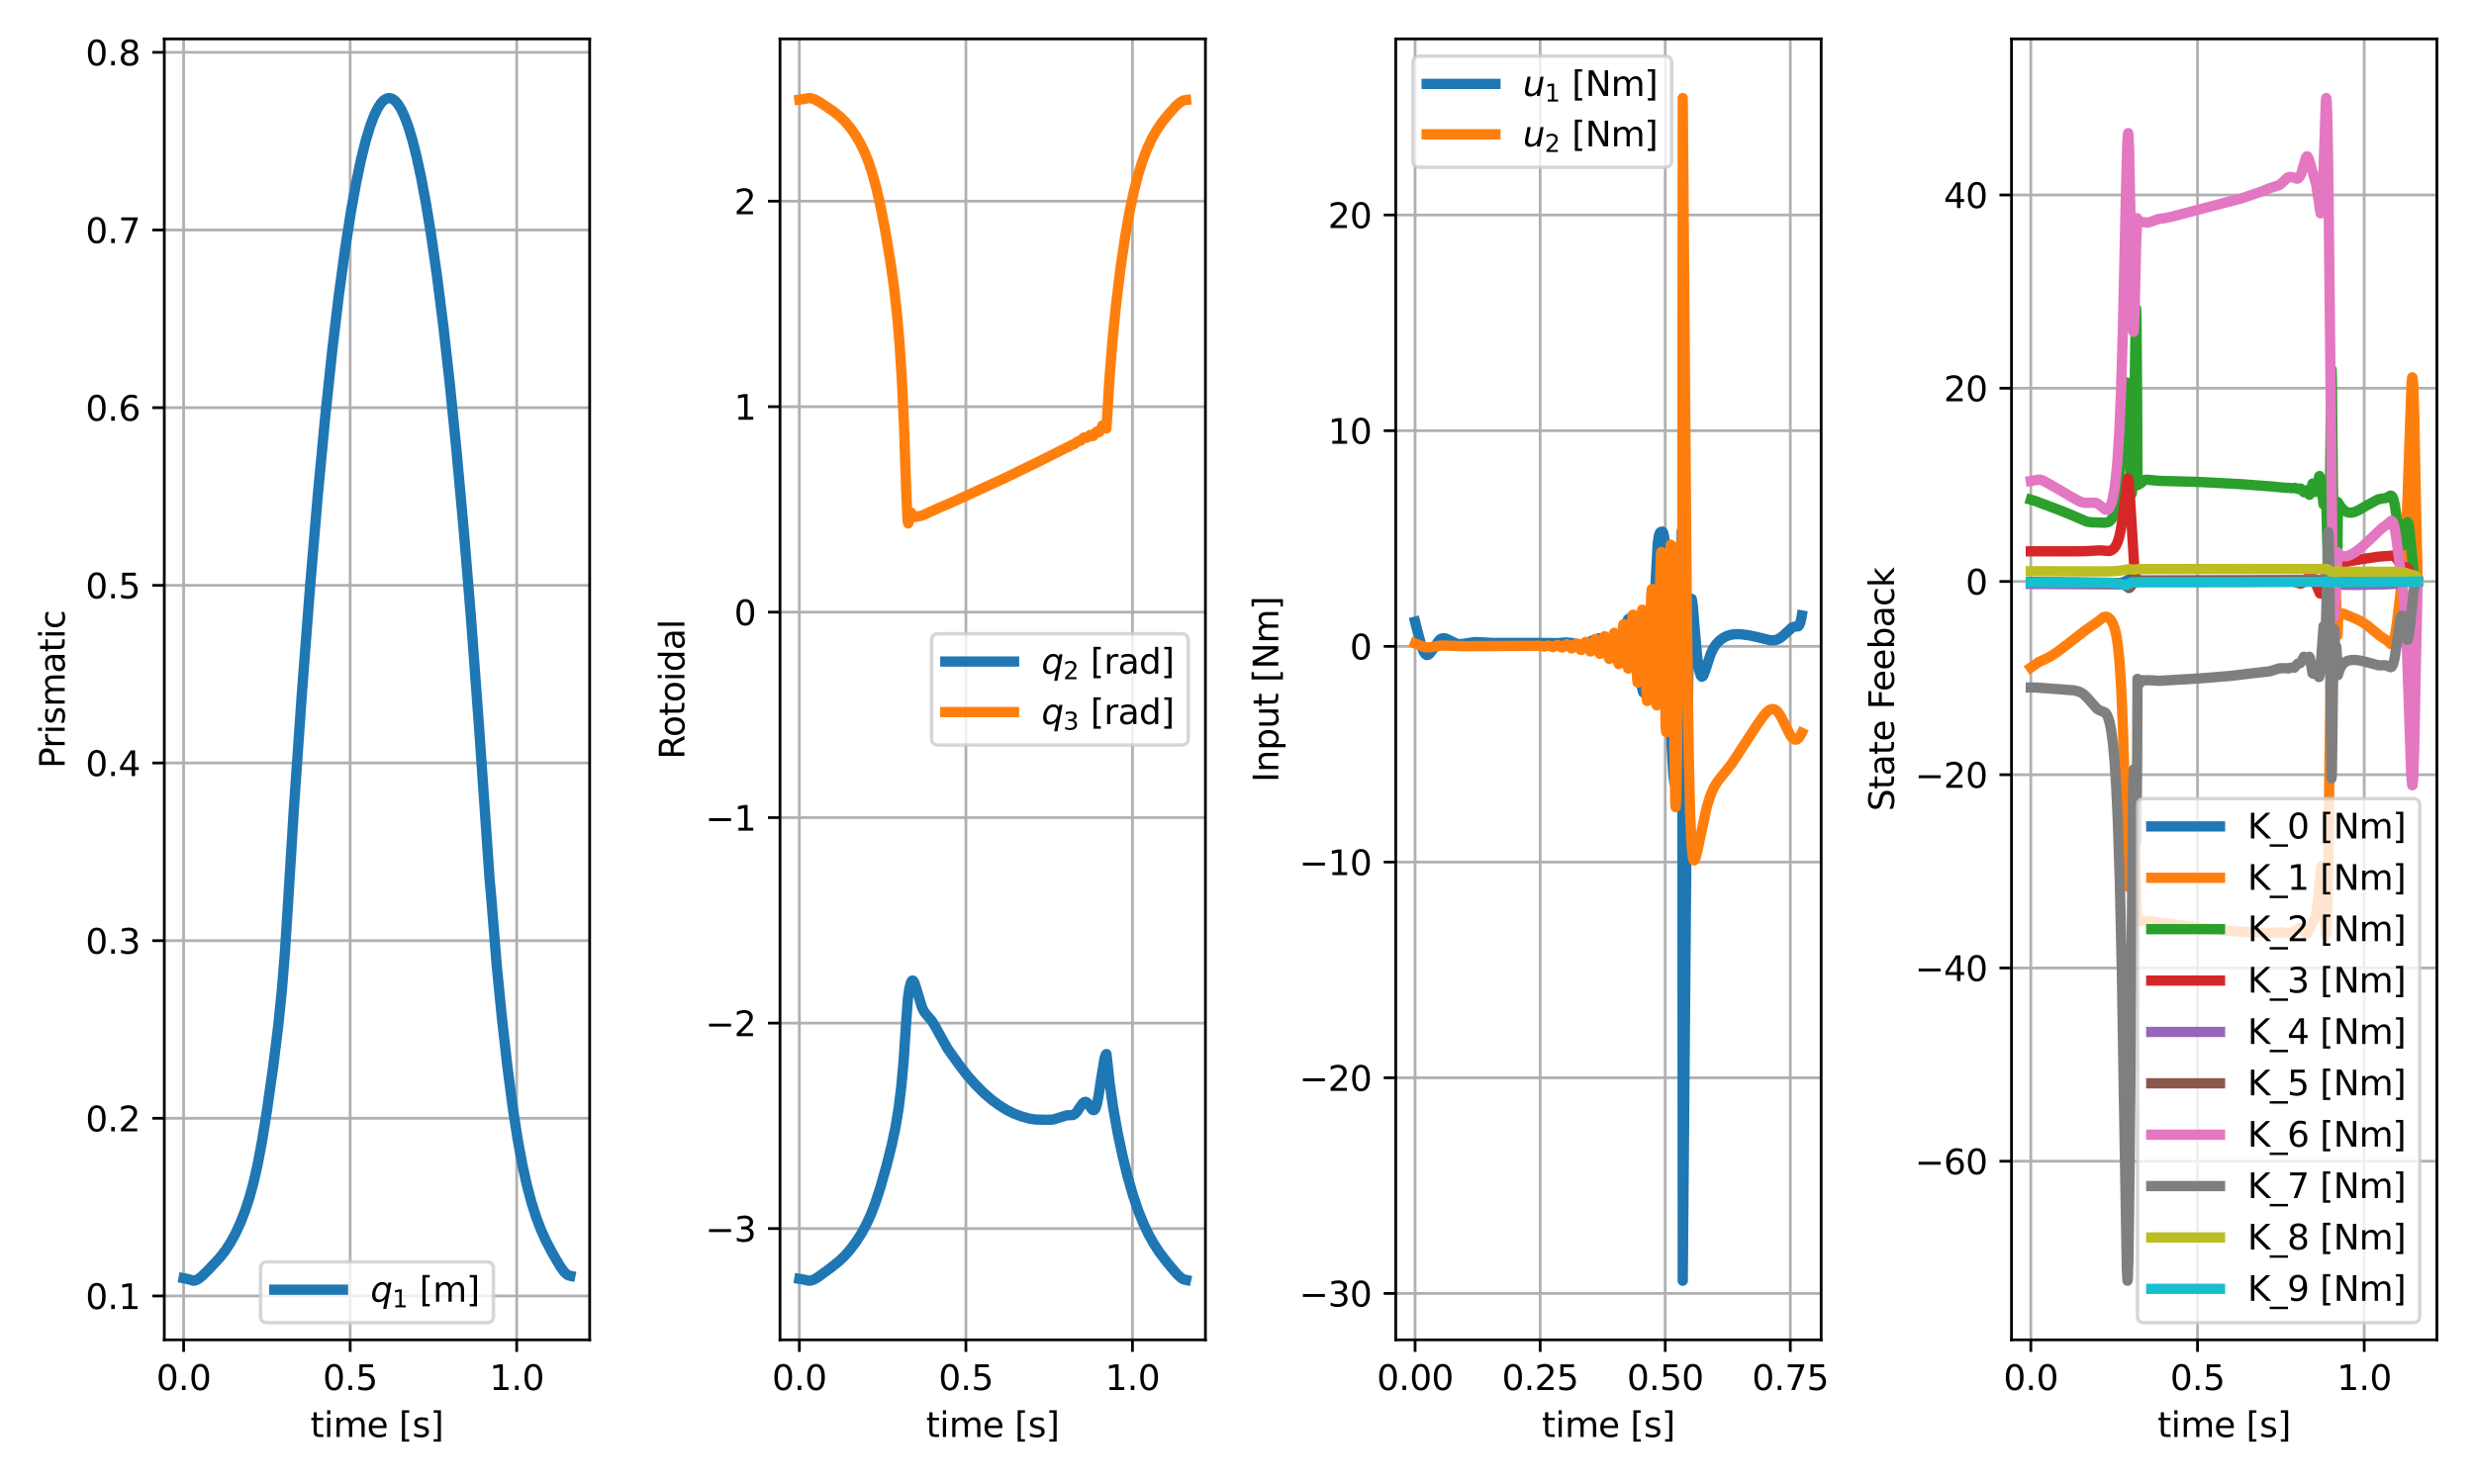 <?xml version="1.0" encoding="utf-8" standalone="no"?>
<!DOCTYPE svg PUBLIC "-//W3C//DTD SVG 1.1//EN"
  "http://www.w3.org/Graphics/SVG/1.1/DTD/svg11.dtd">
<svg xmlns:xlink="http://www.w3.org/1999/xlink" width="720pt" height="432pt" viewBox="0 0 720 432" xmlns="http://www.w3.org/2000/svg" version="1.1">
 <defs>
  <style type="text/css">*{stroke-linejoin: round; stroke-linecap: butt}</style>
 </defs>
 <g id="figure_1">
  <g id="patch_1">
   <path d="M 0 432 
L 720 432 
L 720 0 
L 0 0 
z
" style="fill: #ffffff"/>
  </g>
  <g id="axes_1">
   <g id="patch_2">
    <path d="M 47.81 390.04 
L 171.611 390.04 
L 171.611 11.326 
L 47.81 11.326 
z
" style="fill: #ffffff"/>
   </g>
   <g id="matplotlib.axis_1">
    <g id="xtick_1">
     <g id="line2d_1">
      <path d="M 53.437 390.04 
L 53.437 11.326 
" clip-path="url(#pb30fccaf83)" style="fill: none; stroke: #b0b0b0; stroke-width: 0.8; stroke-linecap: square"/>
     </g>
     <g id="line2d_2">
      <defs>
       <path id="m4bdd04286d" d="M 0 0 
L 0 3.5 
" style="stroke: #000000; stroke-width: 0.8"/>
      </defs>
      <g>
       <use xlink:href="#m4bdd04286d" x="53.437" y="390.04" style="stroke: #000000; stroke-width: 0.8"/>
      </g>
     </g>
     <g id="text_1">
      <!-- 0.0 -->
      <g transform="translate(45.486 404.638)scale(0.1 -0.1)">
       <defs>
        <path id="DejaVuSans-30" d="M 2034 4250 
Q 1547 4250 1301 3770 
Q 1056 3291 1056 2328 
Q 1056 1369 1301 889 
Q 1547 409 2034 409 
Q 2525 409 2770 889 
Q 3016 1369 3016 2328 
Q 3016 3291 2770 3770 
Q 2525 4250 2034 4250 
z
M 2034 4750 
Q 2819 4750 3233 4129 
Q 3647 3509 3647 2328 
Q 3647 1150 3233 529 
Q 2819 -91 2034 -91 
Q 1250 -91 836 529 
Q 422 1150 422 2328 
Q 422 3509 836 4129 
Q 1250 4750 2034 4750 
z
" transform="scale(0.016)"/>
        <path id="DejaVuSans-2e" d="M 684 794 
L 1344 794 
L 1344 0 
L 684 0 
L 684 794 
z
" transform="scale(0.016)"/>
       </defs>
       <use xlink:href="#DejaVuSans-30"/>
       <use xlink:href="#DejaVuSans-2e" x="63.623"/>
       <use xlink:href="#DejaVuSans-30" x="95.41"/>
      </g>
     </g>
    </g>
    <g id="xtick_2">
     <g id="line2d_3">
      <path d="M 101.907 390.04 
L 101.907 11.326 
" clip-path="url(#pb30fccaf83)" style="fill: none; stroke: #b0b0b0; stroke-width: 0.8; stroke-linecap: square"/>
     </g>
     <g id="line2d_4">
      <g>
       <use xlink:href="#m4bdd04286d" x="101.907" y="390.04" style="stroke: #000000; stroke-width: 0.8"/>
      </g>
     </g>
     <g id="text_2">
      <!-- 0.5 -->
      <g transform="translate(93.955 404.638)scale(0.1 -0.1)">
       <defs>
        <path id="DejaVuSans-35" d="M 691 4666 
L 3169 4666 
L 3169 4134 
L 1269 4134 
L 1269 2991 
Q 1406 3038 1543 3061 
Q 1681 3084 1819 3084 
Q 2600 3084 3056 2656 
Q 3513 2228 3513 1497 
Q 3513 744 3044 326 
Q 2575 -91 1722 -91 
Q 1428 -91 1123 -41 
Q 819 9 494 109 
L 494 744 
Q 775 591 1075 516 
Q 1375 441 1709 441 
Q 2250 441 2565 725 
Q 2881 1009 2881 1497 
Q 2881 1984 2565 2268 
Q 2250 2553 1709 2553 
Q 1456 2553 1204 2497 
Q 953 2441 691 2322 
L 691 4666 
z
" transform="scale(0.016)"/>
       </defs>
       <use xlink:href="#DejaVuSans-30"/>
       <use xlink:href="#DejaVuSans-2e" x="63.623"/>
       <use xlink:href="#DejaVuSans-35" x="95.41"/>
      </g>
     </g>
    </g>
    <g id="xtick_3">
     <g id="line2d_5">
      <path d="M 150.377 390.04 
L 150.377 11.326 
" clip-path="url(#pb30fccaf83)" style="fill: none; stroke: #b0b0b0; stroke-width: 0.8; stroke-linecap: square"/>
     </g>
     <g id="line2d_6">
      <g>
       <use xlink:href="#m4bdd04286d" x="150.377" y="390.04" style="stroke: #000000; stroke-width: 0.8"/>
      </g>
     </g>
     <g id="text_3">
      <!-- 1.0 -->
      <g transform="translate(142.425 404.638)scale(0.1 -0.1)">
       <defs>
        <path id="DejaVuSans-31" d="M 794 531 
L 1825 531 
L 1825 4091 
L 703 3866 
L 703 4441 
L 1819 4666 
L 2450 4666 
L 2450 531 
L 3481 531 
L 3481 0 
L 794 0 
L 794 531 
z
" transform="scale(0.016)"/>
       </defs>
       <use xlink:href="#DejaVuSans-31"/>
       <use xlink:href="#DejaVuSans-2e" x="63.623"/>
       <use xlink:href="#DejaVuSans-30" x="95.41"/>
      </g>
     </g>
    </g>
    <g id="text_4">
     <!-- time [s] -->
     <g transform="translate(90.319 418.317)scale(0.1 -0.1)">
      <defs>
       <path id="DejaVuSans-74" d="M 1172 4494 
L 1172 3500 
L 2356 3500 
L 2356 3053 
L 1172 3053 
L 1172 1153 
Q 1172 725 1289 603 
Q 1406 481 1766 481 
L 2356 481 
L 2356 0 
L 1766 0 
Q 1100 0 847 248 
Q 594 497 594 1153 
L 594 3053 
L 172 3053 
L 172 3500 
L 594 3500 
L 594 4494 
L 1172 4494 
z
" transform="scale(0.016)"/>
       <path id="DejaVuSans-69" d="M 603 3500 
L 1178 3500 
L 1178 0 
L 603 0 
L 603 3500 
z
M 603 4863 
L 1178 4863 
L 1178 4134 
L 603 4134 
L 603 4863 
z
" transform="scale(0.016)"/>
       <path id="DejaVuSans-6d" d="M 3328 2828 
Q 3544 3216 3844 3400 
Q 4144 3584 4550 3584 
Q 5097 3584 5394 3201 
Q 5691 2819 5691 2113 
L 5691 0 
L 5113 0 
L 5113 2094 
Q 5113 2597 4934 2840 
Q 4756 3084 4391 3084 
Q 3944 3084 3684 2787 
Q 3425 2491 3425 1978 
L 3425 0 
L 2847 0 
L 2847 2094 
Q 2847 2600 2669 2842 
Q 2491 3084 2119 3084 
Q 1678 3084 1418 2786 
Q 1159 2488 1159 1978 
L 1159 0 
L 581 0 
L 581 3500 
L 1159 3500 
L 1159 2956 
Q 1356 3278 1631 3431 
Q 1906 3584 2284 3584 
Q 2666 3584 2933 3390 
Q 3200 3197 3328 2828 
z
" transform="scale(0.016)"/>
       <path id="DejaVuSans-65" d="M 3597 1894 
L 3597 1613 
L 953 1613 
Q 991 1019 1311 708 
Q 1631 397 2203 397 
Q 2534 397 2845 478 
Q 3156 559 3463 722 
L 3463 178 
Q 3153 47 2828 -22 
Q 2503 -91 2169 -91 
Q 1331 -91 842 396 
Q 353 884 353 1716 
Q 353 2575 817 3079 
Q 1281 3584 2069 3584 
Q 2775 3584 3186 3129 
Q 3597 2675 3597 1894 
z
M 3022 2063 
Q 3016 2534 2758 2815 
Q 2500 3097 2075 3097 
Q 1594 3097 1305 2825 
Q 1016 2553 972 2059 
L 3022 2063 
z
" transform="scale(0.016)"/>
       <path id="DejaVuSans-20" transform="scale(0.016)"/>
       <path id="DejaVuSans-5b" d="M 550 4863 
L 1875 4863 
L 1875 4416 
L 1125 4416 
L 1125 -397 
L 1875 -397 
L 1875 -844 
L 550 -844 
L 550 4863 
z
" transform="scale(0.016)"/>
       <path id="DejaVuSans-73" d="M 2834 3397 
L 2834 2853 
Q 2591 2978 2328 3040 
Q 2066 3103 1784 3103 
Q 1356 3103 1142 2972 
Q 928 2841 928 2578 
Q 928 2378 1081 2264 
Q 1234 2150 1697 2047 
L 1894 2003 
Q 2506 1872 2764 1633 
Q 3022 1394 3022 966 
Q 3022 478 2636 193 
Q 2250 -91 1575 -91 
Q 1294 -91 989 -36 
Q 684 19 347 128 
L 347 722 
Q 666 556 975 473 
Q 1284 391 1588 391 
Q 1994 391 2212 530 
Q 2431 669 2431 922 
Q 2431 1156 2273 1281 
Q 2116 1406 1581 1522 
L 1381 1569 
Q 847 1681 609 1914 
Q 372 2147 372 2553 
Q 372 3047 722 3315 
Q 1072 3584 1716 3584 
Q 2034 3584 2315 3537 
Q 2597 3491 2834 3397 
z
" transform="scale(0.016)"/>
       <path id="DejaVuSans-5d" d="M 1947 4863 
L 1947 -844 
L 622 -844 
L 622 -397 
L 1369 -397 
L 1369 4416 
L 622 4416 
L 622 4863 
L 1947 4863 
z
" transform="scale(0.016)"/>
      </defs>
      <use xlink:href="#DejaVuSans-74"/>
      <use xlink:href="#DejaVuSans-69" x="39.209"/>
      <use xlink:href="#DejaVuSans-6d" x="66.992"/>
      <use xlink:href="#DejaVuSans-65" x="164.404"/>
      <use xlink:href="#DejaVuSans-20" x="225.928"/>
      <use xlink:href="#DejaVuSans-5b" x="257.715"/>
      <use xlink:href="#DejaVuSans-73" x="296.729"/>
      <use xlink:href="#DejaVuSans-5d" x="348.828"/>
     </g>
    </g>
   </g>
   <g id="matplotlib.axis_2">
    <g id="ytick_1">
     <g id="line2d_7">
      <path d="M 47.81 377.26 
L 171.611 377.26 
" clip-path="url(#pb30fccaf83)" style="fill: none; stroke: #b0b0b0; stroke-width: 0.8; stroke-linecap: square"/>
     </g>
     <g id="line2d_8">
      <defs>
       <path id="mee83ee5127" d="M 0 0 
L -3.5 0 
" style="stroke: #000000; stroke-width: 0.8"/>
      </defs>
      <g>
       <use xlink:href="#mee83ee5127" x="47.81" y="377.26" style="stroke: #000000; stroke-width: 0.8"/>
      </g>
     </g>
     <g id="text_5">
      <!-- 0.1 -->
      <g transform="translate(24.907 381.059)scale(0.1 -0.1)">
       <use xlink:href="#DejaVuSans-30"/>
       <use xlink:href="#DejaVuSans-2e" x="63.623"/>
       <use xlink:href="#DejaVuSans-31" x="95.41"/>
      </g>
     </g>
    </g>
    <g id="ytick_2">
     <g id="line2d_9">
      <path d="M 47.81 325.542 
L 171.611 325.542 
" clip-path="url(#pb30fccaf83)" style="fill: none; stroke: #b0b0b0; stroke-width: 0.8; stroke-linecap: square"/>
     </g>
     <g id="line2d_10">
      <g>
       <use xlink:href="#mee83ee5127" x="47.81" y="325.542" style="stroke: #000000; stroke-width: 0.8"/>
      </g>
     </g>
     <g id="text_6">
      <!-- 0.2 -->
      <g transform="translate(24.907 329.341)scale(0.1 -0.1)">
       <defs>
        <path id="DejaVuSans-32" d="M 1228 531 
L 3431 531 
L 3431 0 
L 469 0 
L 469 531 
Q 828 903 1448 1529 
Q 2069 2156 2228 2338 
Q 2531 2678 2651 2914 
Q 2772 3150 2772 3378 
Q 2772 3750 2511 3984 
Q 2250 4219 1831 4219 
Q 1534 4219 1204 4116 
Q 875 4013 500 3803 
L 500 4441 
Q 881 4594 1212 4672 
Q 1544 4750 1819 4750 
Q 2544 4750 2975 4387 
Q 3406 4025 3406 3419 
Q 3406 3131 3298 2873 
Q 3191 2616 2906 2266 
Q 2828 2175 2409 1742 
Q 1991 1309 1228 531 
z
" transform="scale(0.016)"/>
       </defs>
       <use xlink:href="#DejaVuSans-30"/>
       <use xlink:href="#DejaVuSans-2e" x="63.623"/>
       <use xlink:href="#DejaVuSans-32" x="95.41"/>
      </g>
     </g>
    </g>
    <g id="ytick_3">
     <g id="line2d_11">
      <path d="M 47.81 273.824 
L 171.611 273.824 
" clip-path="url(#pb30fccaf83)" style="fill: none; stroke: #b0b0b0; stroke-width: 0.8; stroke-linecap: square"/>
     </g>
     <g id="line2d_12">
      <g>
       <use xlink:href="#mee83ee5127" x="47.81" y="273.824" style="stroke: #000000; stroke-width: 0.8"/>
      </g>
     </g>
     <g id="text_7">
      <!-- 0.3 -->
      <g transform="translate(24.907 277.624)scale(0.1 -0.1)">
       <defs>
        <path id="DejaVuSans-33" d="M 2597 2516 
Q 3050 2419 3304 2112 
Q 3559 1806 3559 1356 
Q 3559 666 3084 287 
Q 2609 -91 1734 -91 
Q 1441 -91 1130 -33 
Q 819 25 488 141 
L 488 750 
Q 750 597 1062 519 
Q 1375 441 1716 441 
Q 2309 441 2620 675 
Q 2931 909 2931 1356 
Q 2931 1769 2642 2001 
Q 2353 2234 1838 2234 
L 1294 2234 
L 1294 2753 
L 1863 2753 
Q 2328 2753 2575 2939 
Q 2822 3125 2822 3475 
Q 2822 3834 2567 4026 
Q 2313 4219 1838 4219 
Q 1578 4219 1281 4162 
Q 984 4106 628 3988 
L 628 4550 
Q 988 4650 1302 4700 
Q 1616 4750 1894 4750 
Q 2613 4750 3031 4423 
Q 3450 4097 3450 3541 
Q 3450 3153 3228 2886 
Q 3006 2619 2597 2516 
z
" transform="scale(0.016)"/>
       </defs>
       <use xlink:href="#DejaVuSans-30"/>
       <use xlink:href="#DejaVuSans-2e" x="63.623"/>
       <use xlink:href="#DejaVuSans-33" x="95.41"/>
      </g>
     </g>
    </g>
    <g id="ytick_4">
     <g id="line2d_13">
      <path d="M 47.81 222.107 
L 171.611 222.107 
" clip-path="url(#pb30fccaf83)" style="fill: none; stroke: #b0b0b0; stroke-width: 0.8; stroke-linecap: square"/>
     </g>
     <g id="line2d_14">
      <g>
       <use xlink:href="#mee83ee5127" x="47.81" y="222.107" style="stroke: #000000; stroke-width: 0.8"/>
      </g>
     </g>
     <g id="text_8">
      <!-- 0.4 -->
      <g transform="translate(24.907 225.906)scale(0.1 -0.1)">
       <defs>
        <path id="DejaVuSans-34" d="M 2419 4116 
L 825 1625 
L 2419 1625 
L 2419 4116 
z
M 2253 4666 
L 3047 4666 
L 3047 1625 
L 3713 1625 
L 3713 1100 
L 3047 1100 
L 3047 0 
L 2419 0 
L 2419 1100 
L 313 1100 
L 313 1709 
L 2253 4666 
z
" transform="scale(0.016)"/>
       </defs>
       <use xlink:href="#DejaVuSans-30"/>
       <use xlink:href="#DejaVuSans-2e" x="63.623"/>
       <use xlink:href="#DejaVuSans-34" x="95.41"/>
      </g>
     </g>
    </g>
    <g id="ytick_5">
     <g id="line2d_15">
      <path d="M 47.81 170.389 
L 171.611 170.389 
" clip-path="url(#pb30fccaf83)" style="fill: none; stroke: #b0b0b0; stroke-width: 0.8; stroke-linecap: square"/>
     </g>
     <g id="line2d_16">
      <g>
       <use xlink:href="#mee83ee5127" x="47.81" y="170.389" style="stroke: #000000; stroke-width: 0.8"/>
      </g>
     </g>
     <g id="text_9">
      <!-- 0.5 -->
      <g transform="translate(24.907 174.188)scale(0.1 -0.1)">
       <use xlink:href="#DejaVuSans-30"/>
       <use xlink:href="#DejaVuSans-2e" x="63.623"/>
       <use xlink:href="#DejaVuSans-35" x="95.41"/>
      </g>
     </g>
    </g>
    <g id="ytick_6">
     <g id="line2d_17">
      <path d="M 47.81 118.671 
L 171.611 118.671 
" clip-path="url(#pb30fccaf83)" style="fill: none; stroke: #b0b0b0; stroke-width: 0.8; stroke-linecap: square"/>
     </g>
     <g id="line2d_18">
      <g>
       <use xlink:href="#mee83ee5127" x="47.81" y="118.671" style="stroke: #000000; stroke-width: 0.8"/>
      </g>
     </g>
     <g id="text_10">
      <!-- 0.6 -->
      <g transform="translate(24.907 122.47)scale(0.1 -0.1)">
       <defs>
        <path id="DejaVuSans-36" d="M 2113 2584 
Q 1688 2584 1439 2293 
Q 1191 2003 1191 1497 
Q 1191 994 1439 701 
Q 1688 409 2113 409 
Q 2538 409 2786 701 
Q 3034 994 3034 1497 
Q 3034 2003 2786 2293 
Q 2538 2584 2113 2584 
z
M 3366 4563 
L 3366 3988 
Q 3128 4100 2886 4159 
Q 2644 4219 2406 4219 
Q 1781 4219 1451 3797 
Q 1122 3375 1075 2522 
Q 1259 2794 1537 2939 
Q 1816 3084 2150 3084 
Q 2853 3084 3261 2657 
Q 3669 2231 3669 1497 
Q 3669 778 3244 343 
Q 2819 -91 2113 -91 
Q 1303 -91 875 529 
Q 447 1150 447 2328 
Q 447 3434 972 4092 
Q 1497 4750 2381 4750 
Q 2619 4750 2861 4703 
Q 3103 4656 3366 4563 
z
" transform="scale(0.016)"/>
       </defs>
       <use xlink:href="#DejaVuSans-30"/>
       <use xlink:href="#DejaVuSans-2e" x="63.623"/>
       <use xlink:href="#DejaVuSans-36" x="95.41"/>
      </g>
     </g>
    </g>
    <g id="ytick_7">
     <g id="line2d_19">
      <path d="M 47.81 66.953 
L 171.611 66.953 
" clip-path="url(#pb30fccaf83)" style="fill: none; stroke: #b0b0b0; stroke-width: 0.8; stroke-linecap: square"/>
     </g>
     <g id="line2d_20">
      <g>
       <use xlink:href="#mee83ee5127" x="47.81" y="66.953" style="stroke: #000000; stroke-width: 0.8"/>
      </g>
     </g>
     <g id="text_11">
      <!-- 0.7 -->
      <g transform="translate(24.907 70.753)scale(0.1 -0.1)">
       <defs>
        <path id="DejaVuSans-37" d="M 525 4666 
L 3525 4666 
L 3525 4397 
L 1831 0 
L 1172 0 
L 2766 4134 
L 525 4134 
L 525 4666 
z
" transform="scale(0.016)"/>
       </defs>
       <use xlink:href="#DejaVuSans-30"/>
       <use xlink:href="#DejaVuSans-2e" x="63.623"/>
       <use xlink:href="#DejaVuSans-37" x="95.41"/>
      </g>
     </g>
    </g>
    <g id="ytick_8">
     <g id="line2d_21">
      <path d="M 47.81 15.236 
L 171.611 15.236 
" clip-path="url(#pb30fccaf83)" style="fill: none; stroke: #b0b0b0; stroke-width: 0.8; stroke-linecap: square"/>
     </g>
     <g id="line2d_22">
      <g>
       <use xlink:href="#mee83ee5127" x="47.81" y="15.236" style="stroke: #000000; stroke-width: 0.8"/>
      </g>
     </g>
     <g id="text_12">
      <!-- 0.8 -->
      <g transform="translate(24.907 19.035)scale(0.1 -0.1)">
       <defs>
        <path id="DejaVuSans-38" d="M 2034 2216 
Q 1584 2216 1326 1975 
Q 1069 1734 1069 1313 
Q 1069 891 1326 650 
Q 1584 409 2034 409 
Q 2484 409 2743 651 
Q 3003 894 3003 1313 
Q 3003 1734 2745 1975 
Q 2488 2216 2034 2216 
z
M 1403 2484 
Q 997 2584 770 2862 
Q 544 3141 544 3541 
Q 544 4100 942 4425 
Q 1341 4750 2034 4750 
Q 2731 4750 3128 4425 
Q 3525 4100 3525 3541 
Q 3525 3141 3298 2862 
Q 3072 2584 2669 2484 
Q 3125 2378 3379 2068 
Q 3634 1759 3634 1313 
Q 3634 634 3220 271 
Q 2806 -91 2034 -91 
Q 1263 -91 848 271 
Q 434 634 434 1313 
Q 434 1759 690 2068 
Q 947 2378 1403 2484 
z
M 1172 3481 
Q 1172 3119 1398 2916 
Q 1625 2713 2034 2713 
Q 2441 2713 2670 2916 
Q 2900 3119 2900 3481 
Q 2900 3844 2670 4047 
Q 2441 4250 2034 4250 
Q 1625 4250 1398 4047 
Q 1172 3844 1172 3481 
z
" transform="scale(0.016)"/>
       </defs>
       <use xlink:href="#DejaVuSans-30"/>
       <use xlink:href="#DejaVuSans-2e" x="63.623"/>
       <use xlink:href="#DejaVuSans-38" x="95.41"/>
      </g>
     </g>
    </g>
    <g id="text_13">
     <!-- Prismatic -->
     <g transform="translate(18.827 223.692)rotate(-90)scale(0.1 -0.1)">
      <defs>
       <path id="DejaVuSans-50" d="M 1259 4147 
L 1259 2394 
L 2053 2394 
Q 2494 2394 2734 2622 
Q 2975 2850 2975 3272 
Q 2975 3691 2734 3919 
Q 2494 4147 2053 4147 
L 1259 4147 
z
M 628 4666 
L 2053 4666 
Q 2838 4666 3239 4311 
Q 3641 3956 3641 3272 
Q 3641 2581 3239 2228 
Q 2838 1875 2053 1875 
L 1259 1875 
L 1259 0 
L 628 0 
L 628 4666 
z
" transform="scale(0.016)"/>
       <path id="DejaVuSans-72" d="M 2631 2963 
Q 2534 3019 2420 3045 
Q 2306 3072 2169 3072 
Q 1681 3072 1420 2755 
Q 1159 2438 1159 1844 
L 1159 0 
L 581 0 
L 581 3500 
L 1159 3500 
L 1159 2956 
Q 1341 3275 1631 3429 
Q 1922 3584 2338 3584 
Q 2397 3584 2469 3576 
Q 2541 3569 2628 3553 
L 2631 2963 
z
" transform="scale(0.016)"/>
       <path id="DejaVuSans-61" d="M 2194 1759 
Q 1497 1759 1228 1600 
Q 959 1441 959 1056 
Q 959 750 1161 570 
Q 1363 391 1709 391 
Q 2188 391 2477 730 
Q 2766 1069 2766 1631 
L 2766 1759 
L 2194 1759 
z
M 3341 1997 
L 3341 0 
L 2766 0 
L 2766 531 
Q 2569 213 2275 61 
Q 1981 -91 1556 -91 
Q 1019 -91 701 211 
Q 384 513 384 1019 
Q 384 1609 779 1909 
Q 1175 2209 1959 2209 
L 2766 2209 
L 2766 2266 
Q 2766 2663 2505 2880 
Q 2244 3097 1772 3097 
Q 1472 3097 1187 3025 
Q 903 2953 641 2809 
L 641 3341 
Q 956 3463 1253 3523 
Q 1550 3584 1831 3584 
Q 2591 3584 2966 3190 
Q 3341 2797 3341 1997 
z
" transform="scale(0.016)"/>
       <path id="DejaVuSans-63" d="M 3122 3366 
L 3122 2828 
Q 2878 2963 2633 3030 
Q 2388 3097 2138 3097 
Q 1578 3097 1268 2742 
Q 959 2388 959 1747 
Q 959 1106 1268 751 
Q 1578 397 2138 397 
Q 2388 397 2633 464 
Q 2878 531 3122 666 
L 3122 134 
Q 2881 22 2623 -34 
Q 2366 -91 2075 -91 
Q 1284 -91 818 406 
Q 353 903 353 1747 
Q 353 2603 823 3093 
Q 1294 3584 2113 3584 
Q 2378 3584 2631 3529 
Q 2884 3475 3122 3366 
z
" transform="scale(0.016)"/>
      </defs>
      <use xlink:href="#DejaVuSans-50"/>
      <use xlink:href="#DejaVuSans-72" x="58.553"/>
      <use xlink:href="#DejaVuSans-69" x="99.666"/>
      <use xlink:href="#DejaVuSans-73" x="127.449"/>
      <use xlink:href="#DejaVuSans-6d" x="179.549"/>
      <use xlink:href="#DejaVuSans-61" x="276.961"/>
      <use xlink:href="#DejaVuSans-74" x="338.24"/>
      <use xlink:href="#DejaVuSans-69" x="377.449"/>
      <use xlink:href="#DejaVuSans-63" x="405.232"/>
     </g>
    </g>
   </g>
   <g id="line2d_23">
    <path d="M 53.437 372.088 
L 54.116 372.209 
L 56.346 372.822 
L 57.024 372.68 
L 57.8 372.278 
L 58.769 371.511 
L 60.611 369.697 
L 64.004 366.066 
L 65.652 363.941 
L 67.106 361.697 
L 68.56 359.023 
L 70.014 355.848 
L 71.371 352.34 
L 72.631 348.474 
L 73.795 344.207 
L 74.958 339.085 
L 76.218 332.433 
L 77.672 323.409 
L 79.514 310.419 
L 80.968 298.695 
L 82.034 288.206 
L 82.907 277.4 
L 83.876 262.214 
L 85.524 235.406 
L 87.851 201.927 
L 90.274 170.325 
L 92.504 143.996 
L 94.637 121.428 
L 96.672 102.182 
L 98.611 85.922 
L 100.453 72.371 
L 102.101 61.798 
L 103.652 53.178 
L 105.106 46.271 
L 106.463 40.85 
L 107.723 36.7 
L 108.887 33.625 
L 109.953 31.442 
L 110.825 30.108 
L 111.601 29.265 
L 112.376 28.743 
L 113.055 28.55 
L 113.734 28.604 
L 114.412 28.903 
L 115.091 29.448 
L 115.866 30.371 
L 116.739 31.794 
L 117.708 33.851 
L 118.774 36.695 
L 119.938 40.491 
L 121.198 45.417 
L 122.555 51.663 
L 124.009 59.447 
L 125.56 69.009 
L 127.208 80.574 
L 129.05 95.173 
L 130.892 111.612 
L 132.831 130.963 
L 135.06 155.464 
L 137.096 180.261 
L 139.423 211.753 
L 142.525 256.519 
L 142.815 259.555 
L 144.56 280.985 
L 146.014 295.844 
L 147.662 310.472 
L 149.213 322.347 
L 150.668 331.769 
L 152.025 339.108 
L 153.382 345.204 
L 154.739 350.27 
L 156.096 354.499 
L 157.453 358.048 
L 158.907 361.259 
L 160.749 364.77 
L 162.979 368.579 
L 164.142 370.193 
L 164.918 370.951 
L 165.596 371.324 
L 165.984 371.402 
L 165.984 371.402 
" clip-path="url(#pb30fccaf83)" style="fill: none; stroke: #1f77b4; stroke-width: 3; stroke-linecap: square"/>
   </g>
   <g id="patch_3">
    <path d="M 47.81 390.04 
L 47.81 11.326 
" style="fill: none; stroke: #000000; stroke-width: 0.8; stroke-linejoin: miter; stroke-linecap: square"/>
   </g>
   <g id="patch_4">
    <path d="M 171.611 390.04 
L 171.611 11.326 
" style="fill: none; stroke: #000000; stroke-width: 0.8; stroke-linejoin: miter; stroke-linecap: square"/>
   </g>
   <g id="patch_5">
    <path d="M 47.81 390.04 
L 171.611 390.04 
" style="fill: none; stroke: #000000; stroke-width: 0.8; stroke-linejoin: miter; stroke-linecap: square"/>
   </g>
   <g id="patch_6">
    <path d="M 47.81 11.326 
L 171.611 11.326 
" style="fill: none; stroke: #000000; stroke-width: 0.8; stroke-linejoin: miter; stroke-linecap: square"/>
   </g>
   <g id="legend_1">
    <g id="patch_7">
     <path d="M 77.811 385.04 
L 141.611 385.04 
Q 143.611 385.04 143.611 383.04 
L 143.611 369.34 
Q 143.611 367.34 141.611 367.34 
L 77.811 367.34 
Q 75.811 367.34 75.811 369.34 
L 75.811 383.04 
Q 75.811 385.04 77.811 385.04 
z
" style="fill: #ffffff; opacity: 0.8; stroke: #cccccc; stroke-linejoin: miter"/>
    </g>
    <g id="line2d_24">
     <path d="M 79.811 375.44 
L 89.811 375.44 
L 99.811 375.44 
" style="fill: none; stroke: #1f77b4; stroke-width: 3; stroke-linecap: square"/>
    </g>
    <g id="text_14">
     <!-- $q_1$ [m] -->
     <g transform="translate(107.811 378.94)scale(0.1 -0.1)">
      <defs>
       <path id="DejaVuSans-Oblique-71" d="M 2669 525 
Q 2438 222 2123 65 
Q 1809 -91 1428 -91 
Q 897 -91 595 267 
Q 294 625 294 1253 
Q 294 1759 480 2231 
Q 666 2703 1013 3078 
Q 1238 3322 1530 3453 
Q 1822 3584 2144 3584 
Q 2531 3584 2781 3431 
Q 3031 3278 3144 2969 
L 3244 3494 
L 3822 3494 
L 2888 -1319 
L 2309 -1319 
L 2669 525 
z
M 891 1338 
Q 891 875 1084 633 
Q 1278 391 1644 391 
Q 2188 391 2572 911 
Q 2956 1431 2956 2175 
Q 2956 2625 2757 2864 
Q 2559 3103 2188 3103 
Q 1916 3103 1684 2976 
Q 1453 2850 1281 2606 
Q 1100 2350 995 2006 
Q 891 1663 891 1338 
z
" transform="scale(0.016)"/>
      </defs>
      <use xlink:href="#DejaVuSans-Oblique-71" transform="translate(0 0.016)"/>
      <use xlink:href="#DejaVuSans-31" transform="translate(63.477 -16.391)scale(0.7)"/>
      <use xlink:href="#DejaVuSans-20" transform="translate(110.747 0.016)"/>
      <use xlink:href="#DejaVuSans-5b" transform="translate(142.534 0.016)"/>
      <use xlink:href="#DejaVuSans-6d" transform="translate(181.548 0.016)"/>
      <use xlink:href="#DejaVuSans-5d" transform="translate(278.96 0.016)"/>
     </g>
    </g>
   </g>
  </g>
  <g id="axes_2">
   <g id="patch_8">
    <path d="M 227.006 390.04 
L 350.808 390.04 
L 350.808 11.326 
L 227.006 11.326 
z
" style="fill: #ffffff"/>
   </g>
   <g id="matplotlib.axis_3">
    <g id="xtick_4">
     <g id="line2d_25">
      <path d="M 232.634 390.04 
L 232.634 11.326 
" clip-path="url(#pcc715db931)" style="fill: none; stroke: #b0b0b0; stroke-width: 0.8; stroke-linecap: square"/>
     </g>
     <g id="line2d_26">
      <g>
       <use xlink:href="#m4bdd04286d" x="232.634" y="390.04" style="stroke: #000000; stroke-width: 0.8"/>
      </g>
     </g>
     <g id="text_15">
      <!-- 0.0 -->
      <g transform="translate(224.682 404.638)scale(0.1 -0.1)">
       <use xlink:href="#DejaVuSans-30"/>
       <use xlink:href="#DejaVuSans-2e" x="63.623"/>
       <use xlink:href="#DejaVuSans-30" x="95.41"/>
      </g>
     </g>
    </g>
    <g id="xtick_5">
     <g id="line2d_27">
      <path d="M 281.103 390.04 
L 281.103 11.326 
" clip-path="url(#pcc715db931)" style="fill: none; stroke: #b0b0b0; stroke-width: 0.8; stroke-linecap: square"/>
     </g>
     <g id="line2d_28">
      <g>
       <use xlink:href="#m4bdd04286d" x="281.103" y="390.04" style="stroke: #000000; stroke-width: 0.8"/>
      </g>
     </g>
     <g id="text_16">
      <!-- 0.5 -->
      <g transform="translate(273.152 404.638)scale(0.1 -0.1)">
       <use xlink:href="#DejaVuSans-30"/>
       <use xlink:href="#DejaVuSans-2e" x="63.623"/>
       <use xlink:href="#DejaVuSans-35" x="95.41"/>
      </g>
     </g>
    </g>
    <g id="xtick_6">
     <g id="line2d_29">
      <path d="M 329.573 390.04 
L 329.573 11.326 
" clip-path="url(#pcc715db931)" style="fill: none; stroke: #b0b0b0; stroke-width: 0.8; stroke-linecap: square"/>
     </g>
     <g id="line2d_30">
      <g>
       <use xlink:href="#m4bdd04286d" x="329.573" y="390.04" style="stroke: #000000; stroke-width: 0.8"/>
      </g>
     </g>
     <g id="text_17">
      <!-- 1.0 -->
      <g transform="translate(321.621 404.638)scale(0.1 -0.1)">
       <use xlink:href="#DejaVuSans-31"/>
       <use xlink:href="#DejaVuSans-2e" x="63.623"/>
       <use xlink:href="#DejaVuSans-30" x="95.41"/>
      </g>
     </g>
    </g>
    <g id="text_18">
     <!-- time [s] -->
     <g transform="translate(269.515 418.317)scale(0.1 -0.1)">
      <use xlink:href="#DejaVuSans-74"/>
      <use xlink:href="#DejaVuSans-69" x="39.209"/>
      <use xlink:href="#DejaVuSans-6d" x="66.992"/>
      <use xlink:href="#DejaVuSans-65" x="164.404"/>
      <use xlink:href="#DejaVuSans-20" x="225.928"/>
      <use xlink:href="#DejaVuSans-5b" x="257.715"/>
      <use xlink:href="#DejaVuSans-73" x="296.729"/>
      <use xlink:href="#DejaVuSans-5d" x="348.828"/>
     </g>
    </g>
   </g>
   <g id="matplotlib.axis_4">
    <g id="ytick_9">
     <g id="line2d_31">
      <path d="M 227.006 357.642 
L 350.808 357.642 
" clip-path="url(#pcc715db931)" style="fill: none; stroke: #b0b0b0; stroke-width: 0.8; stroke-linecap: square"/>
     </g>
     <g id="line2d_32">
      <g>
       <use xlink:href="#mee83ee5127" x="227.006" y="357.642" style="stroke: #000000; stroke-width: 0.8"/>
      </g>
     </g>
     <g id="text_19">
      <!-- −3 -->
      <g transform="translate(205.264 361.442)scale(0.1 -0.1)">
       <defs>
        <path id="DejaVuSans-2212" d="M 678 2272 
L 4684 2272 
L 4684 1741 
L 678 1741 
L 678 2272 
z
" transform="scale(0.016)"/>
       </defs>
       <use xlink:href="#DejaVuSans-2212"/>
       <use xlink:href="#DejaVuSans-33" x="83.789"/>
      </g>
     </g>
    </g>
    <g id="ytick_10">
     <g id="line2d_33">
      <path d="M 227.006 297.827 
L 350.808 297.827 
" clip-path="url(#pcc715db931)" style="fill: none; stroke: #b0b0b0; stroke-width: 0.8; stroke-linecap: square"/>
     </g>
     <g id="line2d_34">
      <g>
       <use xlink:href="#mee83ee5127" x="227.006" y="297.827" style="stroke: #000000; stroke-width: 0.8"/>
      </g>
     </g>
     <g id="text_20">
      <!-- −2 -->
      <g transform="translate(205.264 301.626)scale(0.1 -0.1)">
       <use xlink:href="#DejaVuSans-2212"/>
       <use xlink:href="#DejaVuSans-32" x="83.789"/>
      </g>
     </g>
    </g>
    <g id="ytick_11">
     <g id="line2d_35">
      <path d="M 227.006 238.012 
L 350.808 238.012 
" clip-path="url(#pcc715db931)" style="fill: none; stroke: #b0b0b0; stroke-width: 0.8; stroke-linecap: square"/>
     </g>
     <g id="line2d_36">
      <g>
       <use xlink:href="#mee83ee5127" x="227.006" y="238.012" style="stroke: #000000; stroke-width: 0.8"/>
      </g>
     </g>
     <g id="text_21">
      <!-- −1 -->
      <g transform="translate(205.264 241.811)scale(0.1 -0.1)">
       <use xlink:href="#DejaVuSans-2212"/>
       <use xlink:href="#DejaVuSans-31" x="83.789"/>
      </g>
     </g>
    </g>
    <g id="ytick_12">
     <g id="line2d_37">
      <path d="M 227.006 178.196 
L 350.808 178.196 
" clip-path="url(#pcc715db931)" style="fill: none; stroke: #b0b0b0; stroke-width: 0.8; stroke-linecap: square"/>
     </g>
     <g id="line2d_38">
      <g>
       <use xlink:href="#mee83ee5127" x="227.006" y="178.196" style="stroke: #000000; stroke-width: 0.8"/>
      </g>
     </g>
     <g id="text_22">
      <!-- 0 -->
      <g transform="translate(213.644 181.996)scale(0.1 -0.1)">
       <use xlink:href="#DejaVuSans-30"/>
      </g>
     </g>
    </g>
    <g id="ytick_13">
     <g id="line2d_39">
      <path d="M 227.006 118.381 
L 350.808 118.381 
" clip-path="url(#pcc715db931)" style="fill: none; stroke: #b0b0b0; stroke-width: 0.8; stroke-linecap: square"/>
     </g>
     <g id="line2d_40">
      <g>
       <use xlink:href="#mee83ee5127" x="227.006" y="118.381" style="stroke: #000000; stroke-width: 0.8"/>
      </g>
     </g>
     <g id="text_23">
      <!-- 1 -->
      <g transform="translate(213.644 122.18)scale(0.1 -0.1)">
       <use xlink:href="#DejaVuSans-31"/>
      </g>
     </g>
    </g>
    <g id="ytick_14">
     <g id="line2d_41">
      <path d="M 227.006 58.566 
L 350.808 58.566 
" clip-path="url(#pcc715db931)" style="fill: none; stroke: #b0b0b0; stroke-width: 0.8; stroke-linecap: square"/>
     </g>
     <g id="line2d_42">
      <g>
       <use xlink:href="#mee83ee5127" x="227.006" y="58.566" style="stroke: #000000; stroke-width: 0.8"/>
      </g>
     </g>
     <g id="text_24">
      <!-- 2 -->
      <g transform="translate(213.644 62.365)scale(0.1 -0.1)">
       <use xlink:href="#DejaVuSans-32"/>
      </g>
     </g>
    </g>
    <g id="text_25">
     <!-- Rotoidal -->
     <g transform="translate(199.184 221.028)rotate(-90)scale(0.1 -0.1)">
      <defs>
       <path id="DejaVuSans-52" d="M 2841 2188 
Q 3044 2119 3236 1894 
Q 3428 1669 3622 1275 
L 4263 0 
L 3584 0 
L 2988 1197 
Q 2756 1666 2539 1819 
Q 2322 1972 1947 1972 
L 1259 1972 
L 1259 0 
L 628 0 
L 628 4666 
L 2053 4666 
Q 2853 4666 3247 4331 
Q 3641 3997 3641 3322 
Q 3641 2881 3436 2590 
Q 3231 2300 2841 2188 
z
M 1259 4147 
L 1259 2491 
L 2053 2491 
Q 2509 2491 2742 2702 
Q 2975 2913 2975 3322 
Q 2975 3731 2742 3939 
Q 2509 4147 2053 4147 
L 1259 4147 
z
" transform="scale(0.016)"/>
       <path id="DejaVuSans-6f" d="M 1959 3097 
Q 1497 3097 1228 2736 
Q 959 2375 959 1747 
Q 959 1119 1226 758 
Q 1494 397 1959 397 
Q 2419 397 2687 759 
Q 2956 1122 2956 1747 
Q 2956 2369 2687 2733 
Q 2419 3097 1959 3097 
z
M 1959 3584 
Q 2709 3584 3137 3096 
Q 3566 2609 3566 1747 
Q 3566 888 3137 398 
Q 2709 -91 1959 -91 
Q 1206 -91 779 398 
Q 353 888 353 1747 
Q 353 2609 779 3096 
Q 1206 3584 1959 3584 
z
" transform="scale(0.016)"/>
       <path id="DejaVuSans-64" d="M 2906 2969 
L 2906 4863 
L 3481 4863 
L 3481 0 
L 2906 0 
L 2906 525 
Q 2725 213 2448 61 
Q 2172 -91 1784 -91 
Q 1150 -91 751 415 
Q 353 922 353 1747 
Q 353 2572 751 3078 
Q 1150 3584 1784 3584 
Q 2172 3584 2448 3432 
Q 2725 3281 2906 2969 
z
M 947 1747 
Q 947 1113 1208 752 
Q 1469 391 1925 391 
Q 2381 391 2643 752 
Q 2906 1113 2906 1747 
Q 2906 2381 2643 2742 
Q 2381 3103 1925 3103 
Q 1469 3103 1208 2742 
Q 947 2381 947 1747 
z
" transform="scale(0.016)"/>
       <path id="DejaVuSans-6c" d="M 603 4863 
L 1178 4863 
L 1178 0 
L 603 0 
L 603 4863 
z
" transform="scale(0.016)"/>
      </defs>
      <use xlink:href="#DejaVuSans-52"/>
      <use xlink:href="#DejaVuSans-6f" x="64.982"/>
      <use xlink:href="#DejaVuSans-74" x="126.164"/>
      <use xlink:href="#DejaVuSans-6f" x="165.373"/>
      <use xlink:href="#DejaVuSans-69" x="226.555"/>
      <use xlink:href="#DejaVuSans-64" x="254.338"/>
      <use xlink:href="#DejaVuSans-61" x="317.814"/>
      <use xlink:href="#DejaVuSans-6c" x="379.094"/>
     </g>
    </g>
   </g>
   <g id="line2d_43">
    <path d="M 232.634 372.271 
L 233.506 372.411 
L 235.348 372.825 
L 236.123 372.741 
L 236.996 372.414 
L 238.159 371.711 
L 241.455 369.307 
L 244.072 367.24 
L 245.817 365.579 
L 247.465 363.716 
L 249.113 361.527 
L 250.664 359.116 
L 252.118 356.45 
L 253.476 353.475 
L 254.833 349.907 
L 256.287 345.402 
L 258.032 339.235 
L 259.583 333.044 
L 260.649 327.943 
L 261.522 322.637 
L 262.297 316.364 
L 262.976 308.876 
L 263.654 298.521 
L 264.236 290.611 
L 264.624 287.865 
L 265.108 286.038 
L 265.399 285.52 
L 265.593 285.418 
L 265.787 285.513 
L 266.078 285.99 
L 266.562 287.411 
L 268.307 293.219 
L 268.986 294.564 
L 269.761 295.546 
L 271.215 297.223 
L 272.088 298.659 
L 275.772 305.282 
L 279.358 310.298 
L 281.588 313.163 
L 283.915 315.774 
L 286.435 318.284 
L 288.665 320.199 
L 290.894 321.83 
L 293.124 323.198 
L 295.159 324.2 
L 297.389 325.036 
L 299.619 325.647 
L 301.364 325.897 
L 304.272 325.989 
L 306.211 325.941 
L 307.277 325.67 
L 310.379 324.693 
L 312.318 324.58 
L 312.899 324.202 
L 313.481 323.569 
L 314.45 322.056 
L 315.129 321.165 
L 315.614 320.806 
L 316.001 320.758 
L 316.389 320.982 
L 316.874 321.605 
L 317.843 322.975 
L 318.231 323.184 
L 318.522 323.083 
L 318.813 322.673 
L 319.2 321.537 
L 319.685 319.18 
L 320.558 313.458 
L 321.43 308.21 
L 321.818 306.989 
L 322.012 306.843 
L 322.981 315.638 
L 323.95 322.39 
L 325.211 329.486 
L 326.665 336.378 
L 328.216 342.686 
L 329.767 348.069 
L 331.221 352.348 
L 332.675 355.977 
L 334.226 359.259 
L 335.777 362.044 
L 337.425 364.561 
L 339.461 367.24 
L 342.563 370.937 
L 343.726 372.001 
L 344.502 372.441 
L 345.18 372.594 
L 345.18 372.594 
" clip-path="url(#pcc715db931)" style="fill: none; stroke: #1f77b4; stroke-width: 3; stroke-linecap: square"/>
   </g>
   <g id="line2d_44">
    <path d="M 232.634 29.012 
L 233.506 28.893 
L 235.445 28.54 
L 236.317 28.657 
L 237.287 29.022 
L 238.644 29.794 
L 242.231 32.195 
L 244.266 33.786 
L 245.914 35.372 
L 247.465 37.197 
L 248.919 39.262 
L 250.277 41.564 
L 251.537 44.123 
L 252.7 46.972 
L 253.863 50.446 
L 255.027 54.686 
L 256.287 60.222 
L 257.644 67.223 
L 259.098 75.916 
L 260.164 83.522 
L 261.037 91.289 
L 261.812 100.324 
L 262.491 110.992 
L 263.073 123.393 
L 263.751 143.348 
L 264.139 151.643 
L 264.333 152.371 
L 264.527 151.662 
L 265.011 149.356 
L 265.205 149.265 
L 265.496 149.764 
L 265.884 150.437 
L 266.175 150.528 
L 267.435 150.247 
L 268.113 150.152 
L 269.374 149.635 
L 273.251 147.844 
L 276.45 146.496 
L 291.96 139.398 
L 301.654 134.686 
L 310.476 130.278 
L 310.961 130.086 
L 312.027 129.46 
L 312.705 129.282 
L 313.287 128.742 
L 313.772 128.437 
L 314.547 128.236 
L 315.129 127.591 
L 315.517 127.332 
L 315.904 127.395 
L 316.292 127.426 
L 316.583 127.218 
L 317.262 126.599 
L 317.552 126.688 
L 318.037 126.954 
L 318.231 126.873 
L 318.522 126.479 
L 319.103 125.64 
L 319.394 125.652 
L 319.782 125.815 
L 319.976 125.712 
L 320.267 125.182 
L 320.848 123.848 
L 321.042 123.774 
L 321.236 123.943 
L 321.818 124.722 
L 322.012 124.73 
L 322.884 110.247 
L 323.757 99.203 
L 324.823 88.5 
L 326.083 78.159 
L 327.44 68.924 
L 328.7 61.775 
L 329.961 55.827 
L 331.221 50.925 
L 332.481 46.895 
L 333.741 43.565 
L 335.098 40.598 
L 336.456 38.145 
L 337.91 35.956 
L 339.752 33.61 
L 342.078 31.001 
L 343.338 29.863 
L 344.211 29.332 
L 344.986 29.106 
L 345.18 29.089 
L 345.18 29.089 
" clip-path="url(#pcc715db931)" style="fill: none; stroke: #ff7f0e; stroke-width: 3; stroke-linecap: square"/>
   </g>
   <g id="patch_9">
    <path d="M 227.006 390.04 
L 227.006 11.326 
" style="fill: none; stroke: #000000; stroke-width: 0.8; stroke-linejoin: miter; stroke-linecap: square"/>
   </g>
   <g id="patch_10">
    <path d="M 350.808 390.04 
L 350.808 11.326 
" style="fill: none; stroke: #000000; stroke-width: 0.8; stroke-linejoin: miter; stroke-linecap: square"/>
   </g>
   <g id="patch_11">
    <path d="M 227.006 390.04 
L 350.808 390.04 
" style="fill: none; stroke: #000000; stroke-width: 0.8; stroke-linejoin: miter; stroke-linecap: square"/>
   </g>
   <g id="patch_12">
    <path d="M 227.006 11.326 
L 350.808 11.326 
" style="fill: none; stroke: #000000; stroke-width: 0.8; stroke-linejoin: miter; stroke-linecap: square"/>
   </g>
   <g id="legend_2">
    <g id="patch_13">
     <path d="M 273.108 216.883 
L 343.808 216.883 
Q 345.808 216.883 345.808 214.883 
L 345.808 186.483 
Q 345.808 184.483 343.808 184.483 
L 273.108 184.483 
Q 271.108 184.483 271.108 186.483 
L 271.108 214.883 
Q 271.108 216.883 273.108 216.883 
z
" style="fill: #ffffff; opacity: 0.8; stroke: #cccccc; stroke-linejoin: miter"/>
    </g>
    <g id="line2d_45">
     <path d="M 275.108 192.583 
L 285.108 192.583 
L 295.108 192.583 
" style="fill: none; stroke: #1f77b4; stroke-width: 3; stroke-linecap: square"/>
    </g>
    <g id="text_26">
     <!-- $q_2$ [rad] -->
     <g transform="translate(303.108 196.083)scale(0.1 -0.1)">
      <use xlink:href="#DejaVuSans-Oblique-71" transform="translate(0 0.016)"/>
      <use xlink:href="#DejaVuSans-32" transform="translate(63.477 -16.391)scale(0.7)"/>
      <use xlink:href="#DejaVuSans-20" transform="translate(110.747 0.016)"/>
      <use xlink:href="#DejaVuSans-5b" transform="translate(142.534 0.016)"/>
      <use xlink:href="#DejaVuSans-72" transform="translate(181.548 0.016)"/>
      <use xlink:href="#DejaVuSans-61" transform="translate(222.661 0.016)"/>
      <use xlink:href="#DejaVuSans-64" transform="translate(283.94 0.016)"/>
      <use xlink:href="#DejaVuSans-5d" transform="translate(347.417 0.016)"/>
     </g>
    </g>
    <g id="line2d_46">
     <path d="M 275.108 207.283 
L 285.108 207.283 
L 295.108 207.283 
" style="fill: none; stroke: #ff7f0e; stroke-width: 3; stroke-linecap: square"/>
    </g>
    <g id="text_27">
     <!-- $q_3$ [rad] -->
     <g transform="translate(303.108 210.783)scale(0.1 -0.1)">
      <use xlink:href="#DejaVuSans-Oblique-71" transform="translate(0 0.016)"/>
      <use xlink:href="#DejaVuSans-33" transform="translate(63.477 -16.391)scale(0.7)"/>
      <use xlink:href="#DejaVuSans-20" transform="translate(110.747 0.016)"/>
      <use xlink:href="#DejaVuSans-5b" transform="translate(142.534 0.016)"/>
      <use xlink:href="#DejaVuSans-72" transform="translate(181.548 0.016)"/>
      <use xlink:href="#DejaVuSans-61" transform="translate(222.661 0.016)"/>
      <use xlink:href="#DejaVuSans-64" transform="translate(283.94 0.016)"/>
      <use xlink:href="#DejaVuSans-5d" transform="translate(347.417 0.016)"/>
     </g>
    </g>
   </g>
  </g>
  <g id="axes_3">
   <g id="patch_14">
    <path d="M 406.202 390.04 
L 530.004 390.04 
L 530.004 11.326 
L 406.202 11.326 
z
" style="fill: #ffffff"/>
   </g>
   <g id="matplotlib.axis_5">
    <g id="xtick_7">
     <g id="line2d_47">
      <path d="M 411.83 390.04 
L 411.83 11.326 
" clip-path="url(#p068c25ac79)" style="fill: none; stroke: #b0b0b0; stroke-width: 0.8; stroke-linecap: square"/>
     </g>
     <g id="line2d_48">
      <g>
       <use xlink:href="#m4bdd04286d" x="411.83" y="390.04" style="stroke: #000000; stroke-width: 0.8"/>
      </g>
     </g>
     <g id="text_28">
      <!-- 0.00 -->
      <g transform="translate(400.697 404.638)scale(0.1 -0.1)">
       <use xlink:href="#DejaVuSans-30"/>
       <use xlink:href="#DejaVuSans-2e" x="63.623"/>
       <use xlink:href="#DejaVuSans-30" x="95.41"/>
       <use xlink:href="#DejaVuSans-30" x="159.033"/>
      </g>
     </g>
    </g>
    <g id="xtick_8">
     <g id="line2d_49">
      <path d="M 448.229 390.04 
L 448.229 11.326 
" clip-path="url(#p068c25ac79)" style="fill: none; stroke: #b0b0b0; stroke-width: 0.8; stroke-linecap: square"/>
     </g>
     <g id="line2d_50">
      <g>
       <use xlink:href="#m4bdd04286d" x="448.229" y="390.04" style="stroke: #000000; stroke-width: 0.8"/>
      </g>
     </g>
     <g id="text_29">
      <!-- 0.25 -->
      <g transform="translate(437.096 404.638)scale(0.1 -0.1)">
       <use xlink:href="#DejaVuSans-30"/>
       <use xlink:href="#DejaVuSans-2e" x="63.623"/>
       <use xlink:href="#DejaVuSans-32" x="95.41"/>
       <use xlink:href="#DejaVuSans-35" x="159.033"/>
      </g>
     </g>
    </g>
    <g id="xtick_9">
     <g id="line2d_51">
      <path d="M 484.628 390.04 
L 484.628 11.326 
" clip-path="url(#p068c25ac79)" style="fill: none; stroke: #b0b0b0; stroke-width: 0.8; stroke-linecap: square"/>
     </g>
     <g id="line2d_52">
      <g>
       <use xlink:href="#m4bdd04286d" x="484.628" y="390.04" style="stroke: #000000; stroke-width: 0.8"/>
      </g>
     </g>
     <g id="text_30">
      <!-- 0.50 -->
      <g transform="translate(473.496 404.638)scale(0.1 -0.1)">
       <use xlink:href="#DejaVuSans-30"/>
       <use xlink:href="#DejaVuSans-2e" x="63.623"/>
       <use xlink:href="#DejaVuSans-35" x="95.41"/>
       <use xlink:href="#DejaVuSans-30" x="159.033"/>
      </g>
     </g>
    </g>
    <g id="xtick_10">
     <g id="line2d_53">
      <path d="M 521.028 390.04 
L 521.028 11.326 
" clip-path="url(#p068c25ac79)" style="fill: none; stroke: #b0b0b0; stroke-width: 0.8; stroke-linecap: square"/>
     </g>
     <g id="line2d_54">
      <g>
       <use xlink:href="#m4bdd04286d" x="521.028" y="390.04" style="stroke: #000000; stroke-width: 0.8"/>
      </g>
     </g>
     <g id="text_31">
      <!-- 0.75 -->
      <g transform="translate(509.895 404.638)scale(0.1 -0.1)">
       <use xlink:href="#DejaVuSans-30"/>
       <use xlink:href="#DejaVuSans-2e" x="63.623"/>
       <use xlink:href="#DejaVuSans-37" x="95.41"/>
       <use xlink:href="#DejaVuSans-35" x="159.033"/>
      </g>
     </g>
    </g>
    <g id="text_32">
     <!-- time [s] -->
     <g transform="translate(448.712 418.317)scale(0.1 -0.1)">
      <use xlink:href="#DejaVuSans-74"/>
      <use xlink:href="#DejaVuSans-69" x="39.209"/>
      <use xlink:href="#DejaVuSans-6d" x="66.992"/>
      <use xlink:href="#DejaVuSans-65" x="164.404"/>
      <use xlink:href="#DejaVuSans-20" x="225.928"/>
      <use xlink:href="#DejaVuSans-5b" x="257.715"/>
      <use xlink:href="#DejaVuSans-73" x="296.729"/>
      <use xlink:href="#DejaVuSans-5d" x="348.828"/>
     </g>
    </g>
   </g>
   <g id="matplotlib.axis_6">
    <g id="ytick_15">
     <g id="line2d_55">
      <path d="M 406.202 376.53 
L 530.004 376.53 
" clip-path="url(#p068c25ac79)" style="fill: none; stroke: #b0b0b0; stroke-width: 0.8; stroke-linecap: square"/>
     </g>
     <g id="line2d_56">
      <g>
       <use xlink:href="#mee83ee5127" x="406.202" y="376.53" style="stroke: #000000; stroke-width: 0.8"/>
      </g>
     </g>
     <g id="text_33">
      <!-- −30 -->
      <g transform="translate(378.098 380.329)scale(0.1 -0.1)">
       <use xlink:href="#DejaVuSans-2212"/>
       <use xlink:href="#DejaVuSans-33" x="83.789"/>
       <use xlink:href="#DejaVuSans-30" x="147.412"/>
      </g>
     </g>
    </g>
    <g id="ytick_16">
     <g id="line2d_57">
      <path d="M 406.202 313.741 
L 530.004 313.741 
" clip-path="url(#p068c25ac79)" style="fill: none; stroke: #b0b0b0; stroke-width: 0.8; stroke-linecap: square"/>
     </g>
     <g id="line2d_58">
      <g>
       <use xlink:href="#mee83ee5127" x="406.202" y="313.741" style="stroke: #000000; stroke-width: 0.8"/>
      </g>
     </g>
     <g id="text_34">
      <!-- −20 -->
      <g transform="translate(378.098 317.54)scale(0.1 -0.1)">
       <use xlink:href="#DejaVuSans-2212"/>
       <use xlink:href="#DejaVuSans-32" x="83.789"/>
       <use xlink:href="#DejaVuSans-30" x="147.412"/>
      </g>
     </g>
    </g>
    <g id="ytick_17">
     <g id="line2d_59">
      <path d="M 406.202 250.951 
L 530.004 250.951 
" clip-path="url(#p068c25ac79)" style="fill: none; stroke: #b0b0b0; stroke-width: 0.8; stroke-linecap: square"/>
     </g>
     <g id="line2d_60">
      <g>
       <use xlink:href="#mee83ee5127" x="406.202" y="250.951" style="stroke: #000000; stroke-width: 0.8"/>
      </g>
     </g>
     <g id="text_35">
      <!-- −10 -->
      <g transform="translate(378.098 254.751)scale(0.1 -0.1)">
       <use xlink:href="#DejaVuSans-2212"/>
       <use xlink:href="#DejaVuSans-31" x="83.789"/>
       <use xlink:href="#DejaVuSans-30" x="147.412"/>
      </g>
     </g>
    </g>
    <g id="ytick_18">
     <g id="line2d_61">
      <path d="M 406.202 188.162 
L 530.004 188.162 
" clip-path="url(#p068c25ac79)" style="fill: none; stroke: #b0b0b0; stroke-width: 0.8; stroke-linecap: square"/>
     </g>
     <g id="line2d_62">
      <g>
       <use xlink:href="#mee83ee5127" x="406.202" y="188.162" style="stroke: #000000; stroke-width: 0.8"/>
      </g>
     </g>
     <g id="text_36">
      <!-- 0 -->
      <g transform="translate(392.84 191.961)scale(0.1 -0.1)">
       <use xlink:href="#DejaVuSans-30"/>
      </g>
     </g>
    </g>
    <g id="ytick_19">
     <g id="line2d_63">
      <path d="M 406.202 125.373 
L 530.004 125.373 
" clip-path="url(#p068c25ac79)" style="fill: none; stroke: #b0b0b0; stroke-width: 0.8; stroke-linecap: square"/>
     </g>
     <g id="line2d_64">
      <g>
       <use xlink:href="#mee83ee5127" x="406.202" y="125.373" style="stroke: #000000; stroke-width: 0.8"/>
      </g>
     </g>
     <g id="text_37">
      <!-- 10 -->
      <g transform="translate(386.477 129.172)scale(0.1 -0.1)">
       <use xlink:href="#DejaVuSans-31"/>
       <use xlink:href="#DejaVuSans-30" x="63.623"/>
      </g>
     </g>
    </g>
    <g id="ytick_20">
     <g id="line2d_65">
      <path d="M 406.202 62.584 
L 530.004 62.584 
" clip-path="url(#p068c25ac79)" style="fill: none; stroke: #b0b0b0; stroke-width: 0.8; stroke-linecap: square"/>
     </g>
     <g id="line2d_66">
      <g>
       <use xlink:href="#mee83ee5127" x="406.202" y="62.584" style="stroke: #000000; stroke-width: 0.8"/>
      </g>
     </g>
     <g id="text_38">
      <!-- 20 -->
      <g transform="translate(386.477 66.383)scale(0.1 -0.1)">
       <use xlink:href="#DejaVuSans-32"/>
       <use xlink:href="#DejaVuSans-30" x="63.623"/>
      </g>
     </g>
    </g>
    <g id="text_39">
     <!-- Input [Nm] -->
     <g transform="translate(372.018 227.731)rotate(-90)scale(0.1 -0.1)">
      <defs>
       <path id="DejaVuSans-49" d="M 628 4666 
L 1259 4666 
L 1259 0 
L 628 0 
L 628 4666 
z
" transform="scale(0.016)"/>
       <path id="DejaVuSans-6e" d="M 3513 2113 
L 3513 0 
L 2938 0 
L 2938 2094 
Q 2938 2591 2744 2837 
Q 2550 3084 2163 3084 
Q 1697 3084 1428 2787 
Q 1159 2491 1159 1978 
L 1159 0 
L 581 0 
L 581 3500 
L 1159 3500 
L 1159 2956 
Q 1366 3272 1645 3428 
Q 1925 3584 2291 3584 
Q 2894 3584 3203 3211 
Q 3513 2838 3513 2113 
z
" transform="scale(0.016)"/>
       <path id="DejaVuSans-70" d="M 1159 525 
L 1159 -1331 
L 581 -1331 
L 581 3500 
L 1159 3500 
L 1159 2969 
Q 1341 3281 1617 3432 
Q 1894 3584 2278 3584 
Q 2916 3584 3314 3078 
Q 3713 2572 3713 1747 
Q 3713 922 3314 415 
Q 2916 -91 2278 -91 
Q 1894 -91 1617 61 
Q 1341 213 1159 525 
z
M 3116 1747 
Q 3116 2381 2855 2742 
Q 2594 3103 2138 3103 
Q 1681 3103 1420 2742 
Q 1159 2381 1159 1747 
Q 1159 1113 1420 752 
Q 1681 391 2138 391 
Q 2594 391 2855 752 
Q 3116 1113 3116 1747 
z
" transform="scale(0.016)"/>
       <path id="DejaVuSans-75" d="M 544 1381 
L 544 3500 
L 1119 3500 
L 1119 1403 
Q 1119 906 1312 657 
Q 1506 409 1894 409 
Q 2359 409 2629 706 
Q 2900 1003 2900 1516 
L 2900 3500 
L 3475 3500 
L 3475 0 
L 2900 0 
L 2900 538 
Q 2691 219 2414 64 
Q 2138 -91 1772 -91 
Q 1169 -91 856 284 
Q 544 659 544 1381 
z
M 1991 3584 
L 1991 3584 
z
" transform="scale(0.016)"/>
       <path id="DejaVuSans-4e" d="M 628 4666 
L 1478 4666 
L 3547 763 
L 3547 4666 
L 4159 4666 
L 4159 0 
L 3309 0 
L 1241 3903 
L 1241 0 
L 628 0 
L 628 4666 
z
" transform="scale(0.016)"/>
      </defs>
      <use xlink:href="#DejaVuSans-49"/>
      <use xlink:href="#DejaVuSans-6e" x="29.492"/>
      <use xlink:href="#DejaVuSans-70" x="92.871"/>
      <use xlink:href="#DejaVuSans-75" x="156.348"/>
      <use xlink:href="#DejaVuSans-74" x="219.727"/>
      <use xlink:href="#DejaVuSans-20" x="258.936"/>
      <use xlink:href="#DejaVuSans-5b" x="290.723"/>
      <use xlink:href="#DejaVuSans-4e" x="329.736"/>
      <use xlink:href="#DejaVuSans-6d" x="404.541"/>
      <use xlink:href="#DejaVuSans-5d" x="501.953"/>
     </g>
    </g>
   </g>
   <g id="line2d_67">
    <path d="M 411.83 180.99 
L 412.703 184.402 
L 413.723 188.218 
L 414.305 189.704 
L 414.742 190.379 
L 415.179 190.677 
L 415.615 190.634 
L 416.052 190.308 
L 416.635 189.56 
L 418.818 186.367 
L 419.401 185.944 
L 419.983 185.775 
L 420.566 185.826 
L 421.294 186.114 
L 423.914 187.396 
L 424.788 187.505 
L 425.953 187.396 
L 429.156 186.915 
L 430.903 186.98 
L 434.397 187.159 
L 447.792 187.157 
L 453.179 187.211 
L 455.8 187.021 
L 457.839 187.221 
L 459.003 187.645 
L 461.478 187.706 
L 461.915 187.458 
L 463.226 186.507 
L 464.682 186.125 
L 465.264 185.82 
L 465.555 185.829 
L 465.846 186.013 
L 466.283 186.592 
L 467.157 187.894 
L 467.739 188.293 
L 468.322 188.72 
L 468.904 189.599 
L 469.486 190.412 
L 469.777 190.463 
L 470.069 190.175 
L 470.505 189.21 
L 471.379 187.04 
L 472.398 185.186 
L 472.835 183.668 
L 473.709 180.427 
L 474 180.127 
L 474.145 180.206 
L 474.437 180.787 
L 475.019 182.93 
L 475.747 185.417 
L 476.184 186.914 
L 476.621 189.327 
L 477.203 194.399 
L 477.931 200.472 
L 478.222 201.54 
L 478.368 201.692 
L 478.513 201.608 
L 478.805 200.876 
L 479.678 197.135 
L 480.115 194.926 
L 480.552 191.138 
L 480.988 184.64 
L 482.444 158.221 
L 482.736 156.16 
L 483.027 155.206 
L 483.318 154.857 
L 483.755 154.753 
L 483.9 154.86 
L 484.046 155.132 
L 484.337 156.549 
L 484.628 159.8 
L 484.92 165.487 
L 485.356 178.575 
L 486.521 217.734 
L 486.958 225.084 
L 487.249 227.56 
L 487.54 228.602 
L 487.686 228.628 
L 487.832 228.263 
L 488.123 225.841 
L 488.414 220.033 
L 488.705 209.595 
L 489.142 182.078 
L 489.433 154.662 
L 489.579 154.662 
L 489.724 372.826 
L 491.035 217.324 
L 491.471 189.495 
L 491.763 179.568 
L 492.054 175.015 
L 492.199 174.289 
L 492.345 174.358 
L 492.636 176.234 
L 493.219 183.288 
L 493.947 191.44 
L 494.529 195.229 
L 494.966 196.652 
L 495.257 196.997 
L 495.548 196.867 
L 495.839 196.373 
L 496.422 194.755 
L 497.878 190.35 
L 498.606 188.787 
L 499.479 187.469 
L 500.353 186.55 
L 501.372 185.775 
L 502.537 185.156 
L 503.702 184.779 
L 505.012 184.602 
L 506.614 184.632 
L 508.943 184.933 
L 511.418 185.472 
L 515.349 186.415 
L 516.369 186.387 
L 517.242 186.157 
L 518.116 185.7 
L 519.135 184.879 
L 521.61 182.621 
L 522.192 182.457 
L 523.357 182.308 
L 523.648 181.954 
L 523.94 181.242 
L 524.231 180.016 
L 524.376 179.165 
L 524.376 179.165 
" clip-path="url(#p068c25ac79)" style="fill: none; stroke: #1f77b4; stroke-width: 3; stroke-linecap: square"/>
   </g>
   <g id="line2d_68">
    <path d="M 411.83 187.319 
L 414.887 188.454 
L 415.907 188.456 
L 417.508 188.195 
L 419.401 187.937 
L 421.148 187.945 
L 425.807 188.106 
L 433.961 188.07 
L 447.356 187.994 
L 447.938 187.965 
L 449.539 188.185 
L 450.559 187.889 
L 450.995 188.026 
L 451.869 188.374 
L 452.306 188.235 
L 453.179 187.749 
L 453.471 187.792 
L 454.053 188.22 
L 454.49 188.488 
L 454.781 188.468 
L 455.218 188.119 
L 455.8 187.568 
L 456.091 187.537 
L 456.383 187.741 
L 457.256 188.74 
L 457.547 188.707 
L 457.839 188.393 
L 458.567 187.342 
L 458.858 187.32 
L 459.149 187.658 
L 460.022 189.184 
L 460.168 189.201 
L 460.459 188.89 
L 461.478 186.85 
L 461.624 186.903 
L 461.915 187.416 
L 462.789 189.63 
L 462.934 189.626 
L 463.226 189.1 
L 464.245 186.016 
L 464.39 186.12 
L 464.682 186.937 
L 465.555 190.312 
L 465.701 190.305 
L 465.846 190.037 
L 466.138 188.825 
L 466.866 185.317 
L 467.011 185.212 
L 467.157 185.427 
L 467.448 186.748 
L 468.176 191.461 
L 468.322 191.805 
L 468.467 191.77 
L 468.613 191.349 
L 468.904 189.517 
L 469.486 184.935 
L 469.777 184.215 
L 469.923 184.534 
L 470.214 186.44 
L 470.942 192.94 
L 471.088 193.32 
L 471.233 193.145 
L 471.525 191.169 
L 472.398 181.873 
L 472.544 181.676 
L 472.689 182.153 
L 472.981 184.926 
L 473.709 194.137 
L 473.854 194.634 
L 474 194.343 
L 474.291 191.493 
L 475.165 178.997 
L 475.31 178.947 
L 475.456 179.864 
L 475.747 184.257 
L 476.475 197.961 
L 476.621 198.709 
L 476.766 198.333 
L 477.057 194.385 
L 477.931 177.474 
L 478.077 177.551 
L 478.222 178.959 
L 478.513 185.223 
L 479.241 203.421 
L 479.387 204.074 
L 479.532 203.124 
L 479.824 196.753 
L 480.552 173.346 
L 480.697 171.488 
L 480.843 171.436 
L 480.988 173.235 
L 481.28 181.531 
L 481.862 202.405 
L 482.008 204.897 
L 482.153 205.351 
L 482.299 203.62 
L 482.59 194.207 
L 483.318 162.681 
L 483.464 160.675 
L 483.609 161.244 
L 483.9 169.913 
L 484.774 212.074 
L 484.92 213.13 
L 485.065 211.196 
L 485.356 199.326 
L 486.084 160.278 
L 486.23 158.568 
L 486.376 160.387 
L 486.667 174.145 
L 487.54 233.799 
L 487.686 234.984 
L 487.832 231.93 
L 488.123 214.681 
L 488.851 161.112 
L 488.996 158.46 
L 489.142 160.58 
L 489.579 178.271 
L 489.724 28.54 
L 490.889 175.739 
L 491.471 219.94 
L 491.908 237.817 
L 492.345 246.714 
L 492.636 249.383 
L 492.927 250.381 
L 493.073 250.446 
L 493.219 250.3 
L 493.51 249.564 
L 494.092 247.159 
L 496.713 234.938 
L 497.732 231.686 
L 498.606 229.606 
L 499.479 228.054 
L 500.644 226.491 
L 503.847 222.499 
L 506.031 219.185 
L 511.273 211.136 
L 513.311 208.255 
L 514.33 207.138 
L 515.058 206.608 
L 515.641 206.403 
L 516.223 206.428 
L 516.805 206.709 
L 517.388 207.254 
L 518.116 208.289 
L 519.135 210.251 
L 521.028 214.052 
L 521.756 214.963 
L 522.338 215.3 
L 522.775 215.298 
L 523.212 215.07 
L 523.648 214.613 
L 524.231 213.642 
L 524.376 213.34 
L 524.376 213.34 
" clip-path="url(#p068c25ac79)" style="fill: none; stroke: #ff7f0e; stroke-width: 3; stroke-linecap: square"/>
   </g>
   <g id="patch_15">
    <path d="M 406.202 390.04 
L 406.202 11.326 
" style="fill: none; stroke: #000000; stroke-width: 0.8; stroke-linejoin: miter; stroke-linecap: square"/>
   </g>
   <g id="patch_16">
    <path d="M 530.004 390.04 
L 530.004 11.326 
" style="fill: none; stroke: #000000; stroke-width: 0.8; stroke-linejoin: miter; stroke-linecap: square"/>
   </g>
   <g id="patch_17">
    <path d="M 406.202 390.04 
L 530.004 390.04 
" style="fill: none; stroke: #000000; stroke-width: 0.8; stroke-linejoin: miter; stroke-linecap: square"/>
   </g>
   <g id="patch_18">
    <path d="M 406.202 11.326 
L 530.004 11.326 
" style="fill: none; stroke: #000000; stroke-width: 0.8; stroke-linejoin: miter; stroke-linecap: square"/>
   </g>
   <g id="legend_3">
    <g id="patch_19">
     <path d="M 413.202 48.682 
L 484.502 48.682 
Q 486.502 48.682 486.502 46.682 
L 486.502 18.326 
Q 486.502 16.326 484.502 16.326 
L 413.202 16.326 
Q 411.202 16.326 411.202 18.326 
L 411.202 46.682 
Q 411.202 48.682 413.202 48.682 
z
" style="fill: #ffffff; opacity: 0.8; stroke: #cccccc; stroke-linejoin: miter"/>
    </g>
    <g id="line2d_69">
     <path d="M 415.202 24.425 
L 425.202 24.425 
L 435.202 24.425 
" style="fill: none; stroke: #1f77b4; stroke-width: 3; stroke-linecap: square"/>
    </g>
    <g id="text_40">
     <!-- $u_1$ [Nm] -->
     <g transform="translate(443.202 27.925)scale(0.1 -0.1)">
      <defs>
       <path id="DejaVuSans-Oblique-75" d="M 428 1388 
L 838 3500 
L 1416 3500 
L 1006 1409 
Q 975 1256 961 1147 
Q 947 1038 947 966 
Q 947 700 1109 554 
Q 1272 409 1569 409 
Q 2031 409 2368 721 
Q 2706 1034 2809 1563 
L 3194 3500 
L 3769 3500 
L 3091 0 
L 2516 0 
L 2631 550 
Q 2388 244 2052 76 
Q 1716 -91 1338 -91 
Q 878 -91 622 161 
Q 366 413 366 863 
Q 366 956 381 1097 
Q 397 1238 428 1388 
z
" transform="scale(0.016)"/>
      </defs>
      <use xlink:href="#DejaVuSans-Oblique-75" transform="translate(0 0.016)"/>
      <use xlink:href="#DejaVuSans-31" transform="translate(63.379 -16.391)scale(0.7)"/>
      <use xlink:href="#DejaVuSans-20" transform="translate(110.649 0.016)"/>
      <use xlink:href="#DejaVuSans-5b" transform="translate(142.437 0.016)"/>
      <use xlink:href="#DejaVuSans-4e" transform="translate(181.45 0.016)"/>
      <use xlink:href="#DejaVuSans-6d" transform="translate(256.255 0.016)"/>
      <use xlink:href="#DejaVuSans-5d" transform="translate(353.667 0.016)"/>
     </g>
    </g>
    <g id="line2d_70">
     <path d="M 415.202 39.103 
L 425.202 39.103 
L 435.202 39.103 
" style="fill: none; stroke: #ff7f0e; stroke-width: 3; stroke-linecap: square"/>
    </g>
    <g id="text_41">
     <!-- $u_2$ [Nm] -->
     <g transform="translate(443.202 42.603)scale(0.1 -0.1)">
      <use xlink:href="#DejaVuSans-Oblique-75" transform="translate(0 0.016)"/>
      <use xlink:href="#DejaVuSans-32" transform="translate(63.379 -16.391)scale(0.7)"/>
      <use xlink:href="#DejaVuSans-20" transform="translate(110.649 0.016)"/>
      <use xlink:href="#DejaVuSans-5b" transform="translate(142.437 0.016)"/>
      <use xlink:href="#DejaVuSans-4e" transform="translate(181.45 0.016)"/>
      <use xlink:href="#DejaVuSans-6d" transform="translate(256.255 0.016)"/>
      <use xlink:href="#DejaVuSans-5d" transform="translate(353.667 0.016)"/>
     </g>
    </g>
   </g>
  </g>
  <g id="axes_4">
   <g id="patch_20">
    <path d="M 585.399 390.04 
L 709.2 390.04 
L 709.2 11.326 
L 585.399 11.326 
z
" style="fill: #ffffff"/>
   </g>
   <g id="matplotlib.axis_7">
    <g id="xtick_11">
     <g id="line2d_71">
      <path d="M 591.026 390.04 
L 591.026 11.326 
" clip-path="url(#p7ab47d93f3)" style="fill: none; stroke: #b0b0b0; stroke-width: 0.8; stroke-linecap: square"/>
     </g>
     <g id="line2d_72">
      <g>
       <use xlink:href="#m4bdd04286d" x="591.026" y="390.04" style="stroke: #000000; stroke-width: 0.8"/>
      </g>
     </g>
     <g id="text_42">
      <!-- 0.0 -->
      <g transform="translate(583.074 404.638)scale(0.1 -0.1)">
       <use xlink:href="#DejaVuSans-30"/>
       <use xlink:href="#DejaVuSans-2e" x="63.623"/>
       <use xlink:href="#DejaVuSans-30" x="95.41"/>
      </g>
     </g>
    </g>
    <g id="xtick_12">
     <g id="line2d_73">
      <path d="M 639.538 390.04 
L 639.538 11.326 
" clip-path="url(#p7ab47d93f3)" style="fill: none; stroke: #b0b0b0; stroke-width: 0.8; stroke-linecap: square"/>
     </g>
     <g id="line2d_74">
      <g>
       <use xlink:href="#m4bdd04286d" x="639.538" y="390.04" style="stroke: #000000; stroke-width: 0.8"/>
      </g>
     </g>
     <g id="text_43">
      <!-- 0.5 -->
      <g transform="translate(631.586 404.638)scale(0.1 -0.1)">
       <use xlink:href="#DejaVuSans-30"/>
       <use xlink:href="#DejaVuSans-2e" x="63.623"/>
       <use xlink:href="#DejaVuSans-35" x="95.41"/>
      </g>
     </g>
    </g>
    <g id="xtick_13">
     <g id="line2d_75">
      <path d="M 688.049 390.04 
L 688.049 11.326 
" clip-path="url(#p7ab47d93f3)" style="fill: none; stroke: #b0b0b0; stroke-width: 0.8; stroke-linecap: square"/>
     </g>
     <g id="line2d_76">
      <g>
       <use xlink:href="#m4bdd04286d" x="688.049" y="390.04" style="stroke: #000000; stroke-width: 0.8"/>
      </g>
     </g>
     <g id="text_44">
      <!-- 1.0 -->
      <g transform="translate(680.097 404.638)scale(0.1 -0.1)">
       <use xlink:href="#DejaVuSans-31"/>
       <use xlink:href="#DejaVuSans-2e" x="63.623"/>
       <use xlink:href="#DejaVuSans-30" x="95.41"/>
      </g>
     </g>
    </g>
    <g id="text_45">
     <!-- time [s] -->
     <g transform="translate(627.908 418.317)scale(0.1 -0.1)">
      <use xlink:href="#DejaVuSans-74"/>
      <use xlink:href="#DejaVuSans-69" x="39.209"/>
      <use xlink:href="#DejaVuSans-6d" x="66.992"/>
      <use xlink:href="#DejaVuSans-65" x="164.404"/>
      <use xlink:href="#DejaVuSans-20" x="225.928"/>
      <use xlink:href="#DejaVuSans-5b" x="257.715"/>
      <use xlink:href="#DejaVuSans-73" x="296.729"/>
      <use xlink:href="#DejaVuSans-5d" x="348.828"/>
     </g>
    </g>
   </g>
   <g id="matplotlib.axis_8">
    <g id="ytick_21">
     <g id="line2d_77">
      <path d="M 585.399 338.033 
L 709.2 338.033 
" clip-path="url(#p7ab47d93f3)" style="fill: none; stroke: #b0b0b0; stroke-width: 0.8; stroke-linecap: square"/>
     </g>
     <g id="line2d_78">
      <g>
       <use xlink:href="#mee83ee5127" x="585.399" y="338.033" style="stroke: #000000; stroke-width: 0.8"/>
      </g>
     </g>
     <g id="text_46">
      <!-- −60 -->
      <g transform="translate(557.294 341.832)scale(0.1 -0.1)">
       <use xlink:href="#DejaVuSans-2212"/>
       <use xlink:href="#DejaVuSans-36" x="83.789"/>
       <use xlink:href="#DejaVuSans-30" x="147.412"/>
      </g>
     </g>
    </g>
    <g id="ytick_22">
     <g id="line2d_79">
      <path d="M 585.399 281.777 
L 709.2 281.777 
" clip-path="url(#p7ab47d93f3)" style="fill: none; stroke: #b0b0b0; stroke-width: 0.8; stroke-linecap: square"/>
     </g>
     <g id="line2d_80">
      <g>
       <use xlink:href="#mee83ee5127" x="585.399" y="281.777" style="stroke: #000000; stroke-width: 0.8"/>
      </g>
     </g>
     <g id="text_47">
      <!-- −40 -->
      <g transform="translate(557.294 285.576)scale(0.1 -0.1)">
       <use xlink:href="#DejaVuSans-2212"/>
       <use xlink:href="#DejaVuSans-34" x="83.789"/>
       <use xlink:href="#DejaVuSans-30" x="147.412"/>
      </g>
     </g>
    </g>
    <g id="ytick_23">
     <g id="line2d_81">
      <path d="M 585.399 225.52 
L 709.2 225.52 
" clip-path="url(#p7ab47d93f3)" style="fill: none; stroke: #b0b0b0; stroke-width: 0.8; stroke-linecap: square"/>
     </g>
     <g id="line2d_82">
      <g>
       <use xlink:href="#mee83ee5127" x="585.399" y="225.52" style="stroke: #000000; stroke-width: 0.8"/>
      </g>
     </g>
     <g id="text_48">
      <!-- −20 -->
      <g transform="translate(557.294 229.319)scale(0.1 -0.1)">
       <use xlink:href="#DejaVuSans-2212"/>
       <use xlink:href="#DejaVuSans-32" x="83.789"/>
       <use xlink:href="#DejaVuSans-30" x="147.412"/>
      </g>
     </g>
    </g>
    <g id="ytick_24">
     <g id="line2d_83">
      <path d="M 585.399 169.264 
L 709.2 169.264 
" clip-path="url(#p7ab47d93f3)" style="fill: none; stroke: #b0b0b0; stroke-width: 0.8; stroke-linecap: square"/>
     </g>
     <g id="line2d_84">
      <g>
       <use xlink:href="#mee83ee5127" x="585.399" y="169.264" style="stroke: #000000; stroke-width: 0.8"/>
      </g>
     </g>
     <g id="text_49">
      <!-- 0 -->
      <g transform="translate(572.036 173.063)scale(0.1 -0.1)">
       <use xlink:href="#DejaVuSans-30"/>
      </g>
     </g>
    </g>
    <g id="ytick_25">
     <g id="line2d_85">
      <path d="M 585.399 113.008 
L 709.2 113.008 
" clip-path="url(#p7ab47d93f3)" style="fill: none; stroke: #b0b0b0; stroke-width: 0.8; stroke-linecap: square"/>
     </g>
     <g id="line2d_86">
      <g>
       <use xlink:href="#mee83ee5127" x="585.399" y="113.008" style="stroke: #000000; stroke-width: 0.8"/>
      </g>
     </g>
     <g id="text_50">
      <!-- 20 -->
      <g transform="translate(565.674 116.807)scale(0.1 -0.1)">
       <use xlink:href="#DejaVuSans-32"/>
       <use xlink:href="#DejaVuSans-30" x="63.623"/>
      </g>
     </g>
    </g>
    <g id="ytick_26">
     <g id="line2d_87">
      <path d="M 585.399 56.751 
L 709.2 56.751 
" clip-path="url(#p7ab47d93f3)" style="fill: none; stroke: #b0b0b0; stroke-width: 0.8; stroke-linecap: square"/>
     </g>
     <g id="line2d_88">
      <g>
       <use xlink:href="#mee83ee5127" x="585.399" y="56.751" style="stroke: #000000; stroke-width: 0.8"/>
      </g>
     </g>
     <g id="text_51">
      <!-- 40 -->
      <g transform="translate(565.674 60.551)scale(0.1 -0.1)">
       <use xlink:href="#DejaVuSans-34"/>
       <use xlink:href="#DejaVuSans-30" x="63.623"/>
      </g>
     </g>
    </g>
    <g id="text_52">
     <!-- State Feeback -->
     <g transform="translate(551.214 236.144)rotate(-90)scale(0.1 -0.1)">
      <defs>
       <path id="DejaVuSans-53" d="M 3425 4513 
L 3425 3897 
Q 3066 4069 2747 4153 
Q 2428 4238 2131 4238 
Q 1616 4238 1336 4038 
Q 1056 3838 1056 3469 
Q 1056 3159 1242 3001 
Q 1428 2844 1947 2747 
L 2328 2669 
Q 3034 2534 3370 2195 
Q 3706 1856 3706 1288 
Q 3706 609 3251 259 
Q 2797 -91 1919 -91 
Q 1588 -91 1214 -16 
Q 841 59 441 206 
L 441 856 
Q 825 641 1194 531 
Q 1563 422 1919 422 
Q 2459 422 2753 634 
Q 3047 847 3047 1241 
Q 3047 1584 2836 1778 
Q 2625 1972 2144 2069 
L 1759 2144 
Q 1053 2284 737 2584 
Q 422 2884 422 3419 
Q 422 4038 858 4394 
Q 1294 4750 2059 4750 
Q 2388 4750 2728 4690 
Q 3069 4631 3425 4513 
z
" transform="scale(0.016)"/>
       <path id="DejaVuSans-46" d="M 628 4666 
L 3309 4666 
L 3309 4134 
L 1259 4134 
L 1259 2759 
L 3109 2759 
L 3109 2228 
L 1259 2228 
L 1259 0 
L 628 0 
L 628 4666 
z
" transform="scale(0.016)"/>
       <path id="DejaVuSans-62" d="M 3116 1747 
Q 3116 2381 2855 2742 
Q 2594 3103 2138 3103 
Q 1681 3103 1420 2742 
Q 1159 2381 1159 1747 
Q 1159 1113 1420 752 
Q 1681 391 2138 391 
Q 2594 391 2855 752 
Q 3116 1113 3116 1747 
z
M 1159 2969 
Q 1341 3281 1617 3432 
Q 1894 3584 2278 3584 
Q 2916 3584 3314 3078 
Q 3713 2572 3713 1747 
Q 3713 922 3314 415 
Q 2916 -91 2278 -91 
Q 1894 -91 1617 61 
Q 1341 213 1159 525 
L 1159 0 
L 581 0 
L 581 4863 
L 1159 4863 
L 1159 2969 
z
" transform="scale(0.016)"/>
       <path id="DejaVuSans-6b" d="M 581 4863 
L 1159 4863 
L 1159 1991 
L 2875 3500 
L 3609 3500 
L 1753 1863 
L 3688 0 
L 2938 0 
L 1159 1709 
L 1159 0 
L 581 0 
L 581 4863 
z
" transform="scale(0.016)"/>
      </defs>
      <use xlink:href="#DejaVuSans-53"/>
      <use xlink:href="#DejaVuSans-74" x="63.477"/>
      <use xlink:href="#DejaVuSans-61" x="102.686"/>
      <use xlink:href="#DejaVuSans-74" x="163.965"/>
      <use xlink:href="#DejaVuSans-65" x="203.174"/>
      <use xlink:href="#DejaVuSans-20" x="264.697"/>
      <use xlink:href="#DejaVuSans-46" x="296.484"/>
      <use xlink:href="#DejaVuSans-65" x="348.504"/>
      <use xlink:href="#DejaVuSans-65" x="410.027"/>
      <use xlink:href="#DejaVuSans-62" x="471.551"/>
      <use xlink:href="#DejaVuSans-61" x="535.027"/>
      <use xlink:href="#DejaVuSans-63" x="596.307"/>
      <use xlink:href="#DejaVuSans-6b" x="651.287"/>
     </g>
    </g>
   </g>
   <g id="line2d_89">
    <path d="M 591.026 169.435 
L 612.177 169.706 
L 615.67 169.918 
L 617.125 169.725 
L 618.29 169.367 
L 619.26 168.826 
L 619.939 168.498 
L 620.424 168.519 
L 621.103 168.84 
L 621.976 169.259 
L 703.573 169.264 
L 703.573 169.264 
" clip-path="url(#p7ab47d93f3)" style="fill: none; stroke: #1f77b4; stroke-width: 3; stroke-linecap: square"/>
   </g>
   <g id="line2d_90">
    <path d="M 591.026 194.33 
L 593.258 192.76 
L 595.004 191.972 
L 596.75 191.085 
L 598.691 189.813 
L 601.602 187.612 
L 607.035 183.381 
L 609.751 181.513 
L 612.177 179.644 
L 612.759 179.502 
L 613.244 179.579 
L 613.729 179.86 
L 614.312 180.494 
L 614.894 181.517 
L 615.379 182.807 
L 615.864 184.754 
L 616.349 187.798 
L 616.834 192.61 
L 617.319 200.099 
L 617.804 211.272 
L 618.387 230.112 
L 619.163 255.493 
L 619.357 258.016 
L 619.454 258.21 
L 619.551 257.641 
L 619.745 254.311 
L 620.715 229.632 
L 620.812 229.947 
L 621.006 232.985 
L 621.297 243.009 
L 621.879 267.342 
L 621.976 268.281 
L 622.073 267.6 
L 622.461 267.961 
L 622.947 267.98 
L 624.305 267.998 
L 625.372 268.094 
L 629.253 268.666 
L 647.008 270.866 
L 652.927 271.285 
L 656.225 271.398 
L 659.136 271.529 
L 660.98 271.554 
L 663.987 271.386 
L 666.316 271.673 
L 667.286 271.378 
L 667.965 270.959 
L 669.13 270.151 
L 669.518 270.172 
L 669.906 270.41 
L 670.391 271.008 
L 671.07 271.907 
L 671.264 271.948 
L 671.458 271.811 
L 671.749 271.277 
L 672.913 268.628 
L 673.593 267.61 
L 673.884 266.766 
L 674.175 265.256 
L 674.563 261.87 
L 675.533 252.278 
L 675.63 252.124 
L 675.727 252.253 
L 675.921 253.447 
L 676.212 257.814 
L 676.891 271.981 
L 676.988 272.167 
L 677.085 271.407 
L 677.279 266.802 
L 677.571 252.146 
L 678.25 197.798 
L 678.832 161.841 
L 679.026 157.271 
L 679.123 157.072 
L 679.317 160.324 
L 680.19 183.333 
L 680.287 184.953 
L 680.481 179.795 
L 680.869 179.005 
L 681.257 178.662 
L 681.645 178.587 
L 682.228 178.725 
L 685.72 180.198 
L 687.37 181.021 
L 688.922 182.062 
L 690.669 183.502 
L 692.609 185.084 
L 694.744 186.512 
L 695.811 187.526 
L 696.102 187.505 
L 696.393 187.17 
L 696.684 186.423 
L 697.072 184.682 
L 697.557 181.37 
L 699.789 162.865 
L 700.177 156.691 
L 700.662 144.649 
L 701.826 111.399 
L 702.02 109.85 
L 702.117 109.942 
L 702.311 112.072 
L 702.602 120.438 
L 703.088 145.734 
L 703.573 167.871 
L 703.573 167.871 
" clip-path="url(#p7ab47d93f3)" style="fill: none; stroke: #ff7f0e; stroke-width: 3; stroke-linecap: square"/>
   </g>
   <g id="line2d_91">
    <path d="M 591.026 145.461 
L 592.093 145.761 
L 599.37 148.502 
L 602.863 149.93 
L 607.326 151.855 
L 608.587 152.041 
L 612.662 152.171 
L 613.438 152.021 
L 614.02 151.701 
L 614.506 151.202 
L 614.991 150.353 
L 615.476 148.943 
L 615.961 146.665 
L 616.446 143.134 
L 616.931 137.966 
L 617.513 129.379 
L 618.581 112.418 
L 618.775 111.307 
L 618.872 111.294 
L 619.066 112.575 
L 619.357 118.058 
L 620.327 143.614 
L 620.424 143.68 
L 620.618 141.432 
L 620.909 131.948 
L 621.297 108.88 
L 621.588 91.515 
L 621.685 89.888 
L 621.782 92.862 
L 621.976 118.229 
L 622.073 141.235 
L 622.17 141.148 
L 622.656 140.867 
L 623.044 140.678 
L 624.111 139.692 
L 624.887 139.655 
L 626.148 139.76 
L 628.089 139.963 
L 639.635 140.281 
L 652.053 140.93 
L 661.271 141.62 
L 665.346 142.018 
L 666.122 141.986 
L 666.995 142.124 
L 667.868 142.011 
L 668.838 142.36 
L 669.518 142.202 
L 669.809 142.456 
L 670.488 143.298 
L 670.682 143.239 
L 671.361 142.704 
L 671.555 142.999 
L 672.04 144.01 
L 672.137 144.022 
L 672.331 143.686 
L 672.622 142.393 
L 673.01 140.79 
L 673.107 140.729 
L 673.302 141.125 
L 673.884 143.196 
L 673.981 143.215 
L 674.175 142.869 
L 674.466 141.437 
L 674.951 138.642 
L 675.048 138.572 
L 675.242 139.1 
L 675.533 140.992 
L 676.212 146.827 
L 676.406 144.933 
L 676.697 140.689 
L 676.794 140.844 
L 676.988 145.526 
L 677.571 168.391 
L 677.668 168.197 
L 677.862 161.471 
L 678.153 135.715 
L 678.444 109.644 
L 678.541 107.542 
L 678.638 110.382 
L 678.929 139.54 
L 679.22 160.529 
L 679.317 161.382 
L 679.608 159.619 
L 679.996 163.948 
L 680.287 159.091 
L 680.384 146.159 
L 680.481 146.35 
L 681.257 147.6 
L 682.034 148.452 
L 682.81 148.979 
L 683.586 149.224 
L 684.362 149.239 
L 685.235 149.042 
L 686.4 148.53 
L 688.825 147.121 
L 692.027 145.394 
L 692.9 145.194 
L 694.453 144.965 
L 695.229 144.493 
L 695.714 144.277 
L 696.005 144.352 
L 696.296 144.708 
L 696.587 145.444 
L 696.975 147.134 
L 697.557 151.084 
L 698.527 157.898 
L 698.819 158.784 
L 699.013 158.885 
L 699.207 158.582 
L 699.498 157.443 
L 700.565 151.992 
L 700.662 151.955 
L 700.856 152.306 
L 701.147 153.884 
L 701.632 158.548 
L 702.408 166.178 
L 702.796 168.294 
L 703.088 169.024 
L 703.379 169.246 
L 703.573 169.264 
L 703.573 169.264 
" clip-path="url(#p7ab47d93f3)" style="fill: none; stroke: #2ca02c; stroke-width: 3; stroke-linecap: square"/>
   </g>
   <g id="line2d_92">
    <path d="M 591.026 160.497 
L 601.893 160.502 
L 606.938 160.454 
L 611.013 160.21 
L 613.923 160.401 
L 614.603 160.139 
L 615.185 159.68 
L 615.767 158.895 
L 616.252 157.871 
L 616.737 156.354 
L 617.222 154.144 
L 617.804 150.281 
L 619.26 139.286 
L 619.357 139.443 
L 619.551 140.564 
L 619.842 144.243 
L 621.2 166.149 
L 621.588 168.539 
L 621.879 169.356 
L 621.976 169.43 
L 622.17 169.347 
L 664.472 169.306 
L 666.413 169.043 
L 667.189 169.195 
L 669.518 169.926 
L 670.003 169.728 
L 670.585 169.215 
L 672.137 167.62 
L 672.525 167.573 
L 672.816 167.755 
L 673.204 168.297 
L 673.787 169.56 
L 675.145 172.724 
L 675.436 172.813 
L 675.63 172.628 
L 675.921 171.992 
L 676.406 170.155 
L 676.891 167.437 
L 678.153 159.472 
L 678.347 159.46 
L 678.541 159.891 
L 679.026 161.923 
L 680.287 167.086 
L 680.481 163.931 
L 686.885 162.835 
L 692.318 162.041 
L 696.296 161.736 
L 696.781 161.938 
L 697.266 162.372 
L 697.945 163.327 
L 698.916 164.669 
L 699.401 164.995 
L 700.08 165.128 
L 700.565 165.328 
L 700.953 165.757 
L 701.535 166.865 
L 702.505 168.75 
L 702.991 169.173 
L 703.476 169.263 
L 703.573 169.264 
L 703.573 169.264 
" clip-path="url(#p7ab47d93f3)" style="fill: none; stroke: #d62728; stroke-width: 3; stroke-linecap: square"/>
   </g>
   <g id="line2d_93">
    <path d="M 591.026 169.986 
L 617.319 170.128 
L 618.872 170.085 
L 621.103 169.557 
L 621.685 169.217 
L 622.073 169.032 
L 626.051 169.03 
L 676.309 168.812 
L 676.988 168.551 
L 677.668 168.331 
L 678.056 168.443 
L 678.638 168.935 
L 679.22 169.402 
L 679.608 169.454 
L 680.287 169.237 
L 680.481 170.221 
L 684.944 170.277 
L 694.355 170.115 
L 697.266 169.964 
L 699.498 169.655 
L 700.565 169.217 
L 701.438 168.918 
L 702.117 168.945 
L 703.573 169.264 
L 703.573 169.264 
" clip-path="url(#p7ab47d93f3)" style="fill: none; stroke: #9467bd; stroke-width: 3; stroke-linecap: square"/>
   </g>
   <g id="line2d_94">
    <path d="M 591.026 169.487 
L 616.834 169.72 
L 617.707 169.944 
L 618.387 170.347 
L 619.551 171.181 
L 619.842 171.062 
L 620.23 170.582 
L 621.297 169.026 
L 621.588 168.907 
L 624.014 169.007 
L 666.219 169.01 
L 678.541 169.094 
L 679.026 169.241 
L 680.287 169.253 
L 680.481 169.542 
L 684.556 169.449 
L 696.393 169.425 
L 699.11 169.476 
L 701.535 169.351 
L 703.573 169.264 
L 703.573 169.264 
" clip-path="url(#p7ab47d93f3)" style="fill: none; stroke: #8c564b; stroke-width: 3; stroke-linecap: square"/>
   </g>
   <g id="line2d_95">
    <path d="M 591.026 139.998 
L 593.549 139.6 
L 594.422 139.837 
L 595.489 140.382 
L 601.019 143.569 
L 603.833 145.229 
L 605.385 146.037 
L 606.453 146.339 
L 607.423 146.383 
L 609.849 146.342 
L 610.528 146.643 
L 611.304 147.235 
L 612.662 148.331 
L 613.147 148.422 
L 613.535 148.251 
L 613.923 147.794 
L 614.312 146.984 
L 614.797 145.359 
L 615.282 142.862 
L 615.767 139.195 
L 616.252 133.897 
L 616.737 126.285 
L 617.222 115.426 
L 617.804 96.639 
L 618.581 61.926 
L 619.066 42.66 
L 619.26 39.108 
L 619.357 38.75 
L 619.454 39.458 
L 619.648 44.148 
L 620.036 63.801 
L 620.618 92.892 
L 620.812 96.379 
L 620.909 96.599 
L 621.006 95.812 
L 621.2 91.423 
L 621.685 70.556 
L 621.976 63.531 
L 622.17 64.228 
L 622.656 64.395 
L 623.335 64.624 
L 625.081 64.802 
L 625.954 64.535 
L 628.186 63.752 
L 629.932 63.506 
L 631.679 63.168 
L 652.442 57.713 
L 658.748 55.533 
L 660.494 54.79 
L 663.405 53.85 
L 664.278 53.065 
L 665.734 51.703 
L 666.316 51.488 
L 666.995 51.524 
L 667.771 51.789 
L 668.547 52.032 
L 668.935 51.875 
L 669.324 51.394 
L 669.809 50.29 
L 670.391 48.296 
L 671.07 45.945 
L 671.361 45.519 
L 671.555 45.555 
L 671.846 46.057 
L 672.428 47.914 
L 674.078 53.755 
L 674.466 56.19 
L 675.339 62.1 
L 675.436 62.082 
L 675.63 61.141 
L 675.921 57.124 
L 676.309 46.593 
L 676.891 29.314 
L 676.988 28.54 
L 677.085 28.829 
L 677.279 32.916 
L 677.571 48.185 
L 678.056 92.873 
L 678.832 166.275 
L 679.123 178.698 
L 679.22 179.683 
L 679.317 179.353 
L 679.608 174.093 
L 680.19 163.549 
L 680.384 160.794 
L 680.481 160.944 
L 681.063 161.59 
L 681.645 161.898 
L 682.325 161.988 
L 683.198 161.841 
L 684.265 161.416 
L 685.526 160.673 
L 687.079 159.485 
L 689.213 157.525 
L 693.191 153.754 
L 694.55 152.786 
L 695.908 151.6 
L 696.199 151.736 
L 696.49 152.223 
L 696.781 153.151 
L 697.169 155.141 
L 697.751 159.481 
L 699.013 169.227 
L 699.595 173.603 
L 699.983 178.319 
L 700.371 185.841 
L 700.953 202.82 
L 701.729 225.475 
L 702.02 228.617 
L 702.117 228.539 
L 702.311 226.431 
L 702.602 218.082 
L 703.088 192.791 
L 703.573 170.656 
L 703.573 170.656 
" clip-path="url(#p7ab47d93f3)" style="fill: none; stroke: #e377c2; stroke-width: 3; stroke-linecap: square"/>
   </g>
   <g id="line2d_96">
    <path d="M 591.026 200.139 
L 592.481 200.139 
L 603.542 200.953 
L 604.9 201.27 
L 605.871 201.727 
L 606.744 202.387 
L 607.714 203.411 
L 610.334 206.384 
L 611.11 206.794 
L 612.662 207.428 
L 613.05 207.892 
L 613.438 208.655 
L 613.923 210.192 
L 614.409 212.606 
L 614.894 216.198 
L 615.379 221.374 
L 615.864 228.713 
L 616.349 239.026 
L 616.931 256.868 
L 617.513 282.726 
L 618.192 324.147 
L 618.969 369.391 
L 619.163 372.826 
L 619.26 372.219 
L 619.454 365.561 
L 619.745 341.747 
L 620.812 228.373 
L 621.006 223.947 
L 621.103 224.408 
L 621.297 230.087 
L 621.685 245.338 
L 621.782 242.915 
L 621.976 219.367 
L 622.073 197.612 
L 622.17 198.147 
L 622.461 199.001 
L 622.656 198.973 
L 623.432 198.014 
L 624.693 198.041 
L 625.275 197.991 
L 628.38 198.195 
L 633.813 197.865 
L 640.993 197.429 
L 649.337 196.741 
L 656.905 195.824 
L 658.36 195.669 
L 660.494 195.447 
L 662.726 194.746 
L 663.308 194.553 
L 665.443 194.507 
L 665.928 194.62 
L 666.413 194.44 
L 666.898 194.338 
L 667.674 194.381 
L 668.062 193.955 
L 668.644 193.237 
L 669.033 193.148 
L 669.421 193.043 
L 669.712 192.626 
L 670.488 191.193 
L 670.682 191.303 
L 671.361 192.172 
L 671.555 191.93 
L 672.04 191.17 
L 672.234 191.505 
L 672.525 193.04 
L 673.01 195.998 
L 673.204 196.123 
L 673.399 195.525 
L 673.884 193.753 
L 673.981 193.71 
L 674.175 194.011 
L 674.466 195.3 
L 674.854 197.085 
L 674.951 197.075 
L 675.145 196.177 
L 675.533 191.841 
L 676.212 182.309 
L 676.309 182.404 
L 676.697 185.61 
L 676.794 184.837 
L 676.988 178.959 
L 677.571 154.903 
L 677.668 155.517 
L 677.862 163.682 
L 678.153 192.827 
L 678.541 226.58 
L 678.638 225.143 
L 678.832 210.054 
L 679.123 185.503 
L 679.22 183.058 
L 679.317 183.527 
L 679.608 189.142 
L 679.705 189.159 
L 679.899 188.198 
L 679.996 188.929 
L 680.384 196.542 
L 680.966 194.761 
L 681.548 193.664 
L 682.131 192.992 
L 682.81 192.528 
L 683.683 192.223 
L 684.75 192.098 
L 686.109 192.169 
L 687.855 192.497 
L 690.669 193.268 
L 692.318 193.689 
L 693.288 193.667 
L 694.258 193.664 
L 694.938 193.926 
L 695.714 194.233 
L 696.005 194.115 
L 696.296 193.715 
L 696.587 192.931 
L 696.975 191.176 
L 697.557 187.131 
L 698.527 180.201 
L 698.819 179.3 
L 699.013 179.195 
L 699.207 179.499 
L 699.498 180.649 
L 700.565 186.215 
L 700.662 186.266 
L 700.856 185.944 
L 701.147 184.409 
L 701.632 179.82 
L 702.408 172.296 
L 702.796 170.215 
L 703.088 169.499 
L 703.379 169.282 
L 703.573 169.264 
L 703.573 169.264 
" clip-path="url(#p7ab47d93f3)" style="fill: none; stroke: #7f7f7f; stroke-width: 3; stroke-linecap: square"/>
   </g>
   <g id="line2d_97">
    <path d="M 591.026 166.273 
L 610.916 166.344 
L 615.67 166.275 
L 617.416 166.049 
L 619.551 165.695 
L 620.909 165.847 
L 622.364 165.672 
L 651.471 165.626 
L 677.279 165.651 
L 678.056 166.197 
L 678.735 166.544 
L 679.22 166.54 
L 680.287 166.231 
L 680.481 166.459 
L 689.795 166.413 
L 697.46 166.451 
L 699.983 166.749 
L 702.894 167.602 
L 703.282 168.241 
L 703.573 168.985 
L 703.573 168.985 
" clip-path="url(#p7ab47d93f3)" style="fill: none; stroke: #bcbd22; stroke-width: 3; stroke-linecap: square"/>
   </g>
   <g id="line2d_98">
    <path d="M 591.026 169.529 
L 613.632 169.606 
L 615.961 169.791 
L 617.707 170.158 
L 618.775 170.328 
L 619.26 170.207 
L 620.036 169.694 
L 620.618 169.46 
L 621.2 169.516 
L 621.782 169.548 
L 622.364 169.5 
L 647.202 169.483 
L 676.988 169.354 
L 677.668 169.401 
L 678.444 169.526 
L 679.22 169.481 
L 679.996 169.489 
L 683.489 169.472 
L 701.535 169.339 
L 703.379 169.264 
L 703.573 169.264 
L 703.573 169.264 
" clip-path="url(#p7ab47d93f3)" style="fill: none; stroke: #17becf; stroke-width: 3; stroke-linecap: square"/>
   </g>
   <g id="patch_21">
    <path d="M 585.399 390.04 
L 585.399 11.326 
" style="fill: none; stroke: #000000; stroke-width: 0.8; stroke-linejoin: miter; stroke-linecap: square"/>
   </g>
   <g id="patch_22">
    <path d="M 709.2 390.04 
L 709.2 11.326 
" style="fill: none; stroke: #000000; stroke-width: 0.8; stroke-linejoin: miter; stroke-linecap: square"/>
   </g>
   <g id="patch_23">
    <path d="M 585.399 390.04 
L 709.2 390.04 
" style="fill: none; stroke: #000000; stroke-width: 0.8; stroke-linejoin: miter; stroke-linecap: square"/>
   </g>
   <g id="patch_24">
    <path d="M 585.399 11.326 
L 709.2 11.326 
" style="fill: none; stroke: #000000; stroke-width: 0.8; stroke-linejoin: miter; stroke-linecap: square"/>
   </g>
   <g id="legend_4">
    <g id="patch_25">
     <path d="M 624.077 385.04 
L 702.2 385.04 
Q 704.2 385.04 704.2 383.04 
L 704.2 234.477 
Q 704.2 232.477 702.2 232.477 
L 624.077 232.477 
Q 622.077 232.477 622.077 234.477 
L 622.077 383.04 
Q 622.077 385.04 624.077 385.04 
z
" style="fill: #ffffff; opacity: 0.8; stroke: #cccccc; stroke-linejoin: miter"/>
    </g>
    <g id="line2d_99">
     <path d="M 626.077 240.576 
L 636.077 240.576 
L 646.077 240.576 
" style="fill: none; stroke: #1f77b4; stroke-width: 3; stroke-linecap: square"/>
    </g>
    <g id="text_53">
     <!-- K_0 [Nm] -->
     <g transform="translate(654.077 244.076)scale(0.1 -0.1)">
      <defs>
       <path id="DejaVuSans-4b" d="M 628 4666 
L 1259 4666 
L 1259 2694 
L 3353 4666 
L 4166 4666 
L 1850 2491 
L 4331 0 
L 3500 0 
L 1259 2247 
L 1259 0 
L 628 0 
L 628 4666 
z
" transform="scale(0.016)"/>
       <path id="DejaVuSans-5f" d="M 3263 -1063 
L 3263 -1509 
L -63 -1509 
L -63 -1063 
L 3263 -1063 
z
" transform="scale(0.016)"/>
      </defs>
      <use xlink:href="#DejaVuSans-4b"/>
      <use xlink:href="#DejaVuSans-5f" x="65.576"/>
      <use xlink:href="#DejaVuSans-30" x="115.576"/>
      <use xlink:href="#DejaVuSans-20" x="179.199"/>
      <use xlink:href="#DejaVuSans-5b" x="210.986"/>
      <use xlink:href="#DejaVuSans-4e" x="250"/>
      <use xlink:href="#DejaVuSans-6d" x="324.805"/>
      <use xlink:href="#DejaVuSans-5d" x="422.217"/>
     </g>
    </g>
    <g id="line2d_100">
     <path d="M 626.077 255.532 
L 636.077 255.532 
L 646.077 255.532 
" style="fill: none; stroke: #ff7f0e; stroke-width: 3; stroke-linecap: square"/>
    </g>
    <g id="text_54">
     <!-- K_1 [Nm] -->
     <g transform="translate(654.077 259.032)scale(0.1 -0.1)">
      <use xlink:href="#DejaVuSans-4b"/>
      <use xlink:href="#DejaVuSans-5f" x="65.576"/>
      <use xlink:href="#DejaVuSans-31" x="115.576"/>
      <use xlink:href="#DejaVuSans-20" x="179.199"/>
      <use xlink:href="#DejaVuSans-5b" x="210.986"/>
      <use xlink:href="#DejaVuSans-4e" x="250"/>
      <use xlink:href="#DejaVuSans-6d" x="324.805"/>
      <use xlink:href="#DejaVuSans-5d" x="422.217"/>
     </g>
    </g>
    <g id="line2d_101">
     <path d="M 626.077 270.488 
L 636.077 270.488 
L 646.077 270.488 
" style="fill: none; stroke: #2ca02c; stroke-width: 3; stroke-linecap: square"/>
    </g>
    <g id="text_55">
     <!-- K_2 [Nm] -->
     <g transform="translate(654.077 273.988)scale(0.1 -0.1)">
      <use xlink:href="#DejaVuSans-4b"/>
      <use xlink:href="#DejaVuSans-5f" x="65.576"/>
      <use xlink:href="#DejaVuSans-32" x="115.576"/>
      <use xlink:href="#DejaVuSans-20" x="179.199"/>
      <use xlink:href="#DejaVuSans-5b" x="210.986"/>
      <use xlink:href="#DejaVuSans-4e" x="250"/>
      <use xlink:href="#DejaVuSans-6d" x="324.805"/>
      <use xlink:href="#DejaVuSans-5d" x="422.217"/>
     </g>
    </g>
    <g id="line2d_102">
     <path d="M 626.077 285.445 
L 636.077 285.445 
L 646.077 285.445 
" style="fill: none; stroke: #d62728; stroke-width: 3; stroke-linecap: square"/>
    </g>
    <g id="text_56">
     <!-- K_3 [Nm] -->
     <g transform="translate(654.077 288.945)scale(0.1 -0.1)">
      <use xlink:href="#DejaVuSans-4b"/>
      <use xlink:href="#DejaVuSans-5f" x="65.576"/>
      <use xlink:href="#DejaVuSans-33" x="115.576"/>
      <use xlink:href="#DejaVuSans-20" x="179.199"/>
      <use xlink:href="#DejaVuSans-5b" x="210.986"/>
      <use xlink:href="#DejaVuSans-4e" x="250"/>
      <use xlink:href="#DejaVuSans-6d" x="324.805"/>
      <use xlink:href="#DejaVuSans-5d" x="422.217"/>
     </g>
    </g>
    <g id="line2d_103">
     <path d="M 626.077 300.401 
L 636.077 300.401 
L 646.077 300.401 
" style="fill: none; stroke: #9467bd; stroke-width: 3; stroke-linecap: square"/>
    </g>
    <g id="text_57">
     <!-- K_4 [Nm] -->
     <g transform="translate(654.077 303.901)scale(0.1 -0.1)">
      <use xlink:href="#DejaVuSans-4b"/>
      <use xlink:href="#DejaVuSans-5f" x="65.576"/>
      <use xlink:href="#DejaVuSans-34" x="115.576"/>
      <use xlink:href="#DejaVuSans-20" x="179.199"/>
      <use xlink:href="#DejaVuSans-5b" x="210.986"/>
      <use xlink:href="#DejaVuSans-4e" x="250"/>
      <use xlink:href="#DejaVuSans-6d" x="324.805"/>
      <use xlink:href="#DejaVuSans-5d" x="422.217"/>
     </g>
    </g>
    <g id="line2d_104">
     <path d="M 626.077 315.357 
L 636.077 315.357 
L 646.077 315.357 
" style="fill: none; stroke: #8c564b; stroke-width: 3; stroke-linecap: square"/>
    </g>
    <g id="text_58">
     <!-- K_5 [Nm] -->
     <g transform="translate(654.077 318.857)scale(0.1 -0.1)">
      <use xlink:href="#DejaVuSans-4b"/>
      <use xlink:href="#DejaVuSans-5f" x="65.576"/>
      <use xlink:href="#DejaVuSans-35" x="115.576"/>
      <use xlink:href="#DejaVuSans-20" x="179.199"/>
      <use xlink:href="#DejaVuSans-5b" x="210.986"/>
      <use xlink:href="#DejaVuSans-4e" x="250"/>
      <use xlink:href="#DejaVuSans-6d" x="324.805"/>
      <use xlink:href="#DejaVuSans-5d" x="422.217"/>
     </g>
    </g>
    <g id="line2d_105">
     <path d="M 626.077 330.313 
L 636.077 330.313 
L 646.077 330.313 
" style="fill: none; stroke: #e377c2; stroke-width: 3; stroke-linecap: square"/>
    </g>
    <g id="text_59">
     <!-- K_6 [Nm] -->
     <g transform="translate(654.077 333.813)scale(0.1 -0.1)">
      <use xlink:href="#DejaVuSans-4b"/>
      <use xlink:href="#DejaVuSans-5f" x="65.576"/>
      <use xlink:href="#DejaVuSans-36" x="115.576"/>
      <use xlink:href="#DejaVuSans-20" x="179.199"/>
      <use xlink:href="#DejaVuSans-5b" x="210.986"/>
      <use xlink:href="#DejaVuSans-4e" x="250"/>
      <use xlink:href="#DejaVuSans-6d" x="324.805"/>
      <use xlink:href="#DejaVuSans-5d" x="422.217"/>
     </g>
    </g>
    <g id="line2d_106">
     <path d="M 626.077 345.27 
L 636.077 345.27 
L 646.077 345.27 
" style="fill: none; stroke: #7f7f7f; stroke-width: 3; stroke-linecap: square"/>
    </g>
    <g id="text_60">
     <!-- K_7 [Nm] -->
     <g transform="translate(654.077 348.77)scale(0.1 -0.1)">
      <use xlink:href="#DejaVuSans-4b"/>
      <use xlink:href="#DejaVuSans-5f" x="65.576"/>
      <use xlink:href="#DejaVuSans-37" x="115.576"/>
      <use xlink:href="#DejaVuSans-20" x="179.199"/>
      <use xlink:href="#DejaVuSans-5b" x="210.986"/>
      <use xlink:href="#DejaVuSans-4e" x="250"/>
      <use xlink:href="#DejaVuSans-6d" x="324.805"/>
      <use xlink:href="#DejaVuSans-5d" x="422.217"/>
     </g>
    </g>
    <g id="line2d_107">
     <path d="M 626.077 360.226 
L 636.077 360.226 
L 646.077 360.226 
" style="fill: none; stroke: #bcbd22; stroke-width: 3; stroke-linecap: square"/>
    </g>
    <g id="text_61">
     <!-- K_8 [Nm] -->
     <g transform="translate(654.077 363.726)scale(0.1 -0.1)">
      <use xlink:href="#DejaVuSans-4b"/>
      <use xlink:href="#DejaVuSans-5f" x="65.576"/>
      <use xlink:href="#DejaVuSans-38" x="115.576"/>
      <use xlink:href="#DejaVuSans-20" x="179.199"/>
      <use xlink:href="#DejaVuSans-5b" x="210.986"/>
      <use xlink:href="#DejaVuSans-4e" x="250"/>
      <use xlink:href="#DejaVuSans-6d" x="324.805"/>
      <use xlink:href="#DejaVuSans-5d" x="422.217"/>
     </g>
    </g>
    <g id="line2d_108">
     <path d="M 626.077 375.182 
L 636.077 375.182 
L 646.077 375.182 
" style="fill: none; stroke: #17becf; stroke-width: 3; stroke-linecap: square"/>
    </g>
    <g id="text_62">
     <!-- K_9 [Nm] -->
     <g transform="translate(654.077 378.682)scale(0.1 -0.1)">
      <defs>
       <path id="DejaVuSans-39" d="M 703 97 
L 703 672 
Q 941 559 1184 500 
Q 1428 441 1663 441 
Q 2288 441 2617 861 
Q 2947 1281 2994 2138 
Q 2813 1869 2534 1725 
Q 2256 1581 1919 1581 
Q 1219 1581 811 2004 
Q 403 2428 403 3163 
Q 403 3881 828 4315 
Q 1253 4750 1959 4750 
Q 2769 4750 3195 4129 
Q 3622 3509 3622 2328 
Q 3622 1225 3098 567 
Q 2575 -91 1691 -91 
Q 1453 -91 1209 -44 
Q 966 3 703 97 
z
M 1959 2075 
Q 2384 2075 2632 2365 
Q 2881 2656 2881 3163 
Q 2881 3666 2632 3958 
Q 2384 4250 1959 4250 
Q 1534 4250 1286 3958 
Q 1038 3666 1038 3163 
Q 1038 2656 1286 2365 
Q 1534 2075 1959 2075 
z
" transform="scale(0.016)"/>
      </defs>
      <use xlink:href="#DejaVuSans-4b"/>
      <use xlink:href="#DejaVuSans-5f" x="65.576"/>
      <use xlink:href="#DejaVuSans-39" x="115.576"/>
      <use xlink:href="#DejaVuSans-20" x="179.199"/>
      <use xlink:href="#DejaVuSans-5b" x="210.986"/>
      <use xlink:href="#DejaVuSans-4e" x="250"/>
      <use xlink:href="#DejaVuSans-6d" x="324.805"/>
      <use xlink:href="#DejaVuSans-5d" x="422.217"/>
     </g>
    </g>
   </g>
  </g>
 </g>
 <defs>
  <clipPath id="pb30fccaf83">
   <rect x="47.81" y="11.326" width="123.801" height="378.714"/>
  </clipPath>
  <clipPath id="pcc715db931">
   <rect x="227.006" y="11.326" width="123.801" height="378.714"/>
  </clipPath>
  <clipPath id="p068c25ac79">
   <rect x="406.202" y="11.326" width="123.801" height="378.714"/>
  </clipPath>
  <clipPath id="p7ab47d93f3">
   <rect x="585.399" y="11.326" width="123.801" height="378.714"/>
  </clipPath>
 </defs>
</svg>
